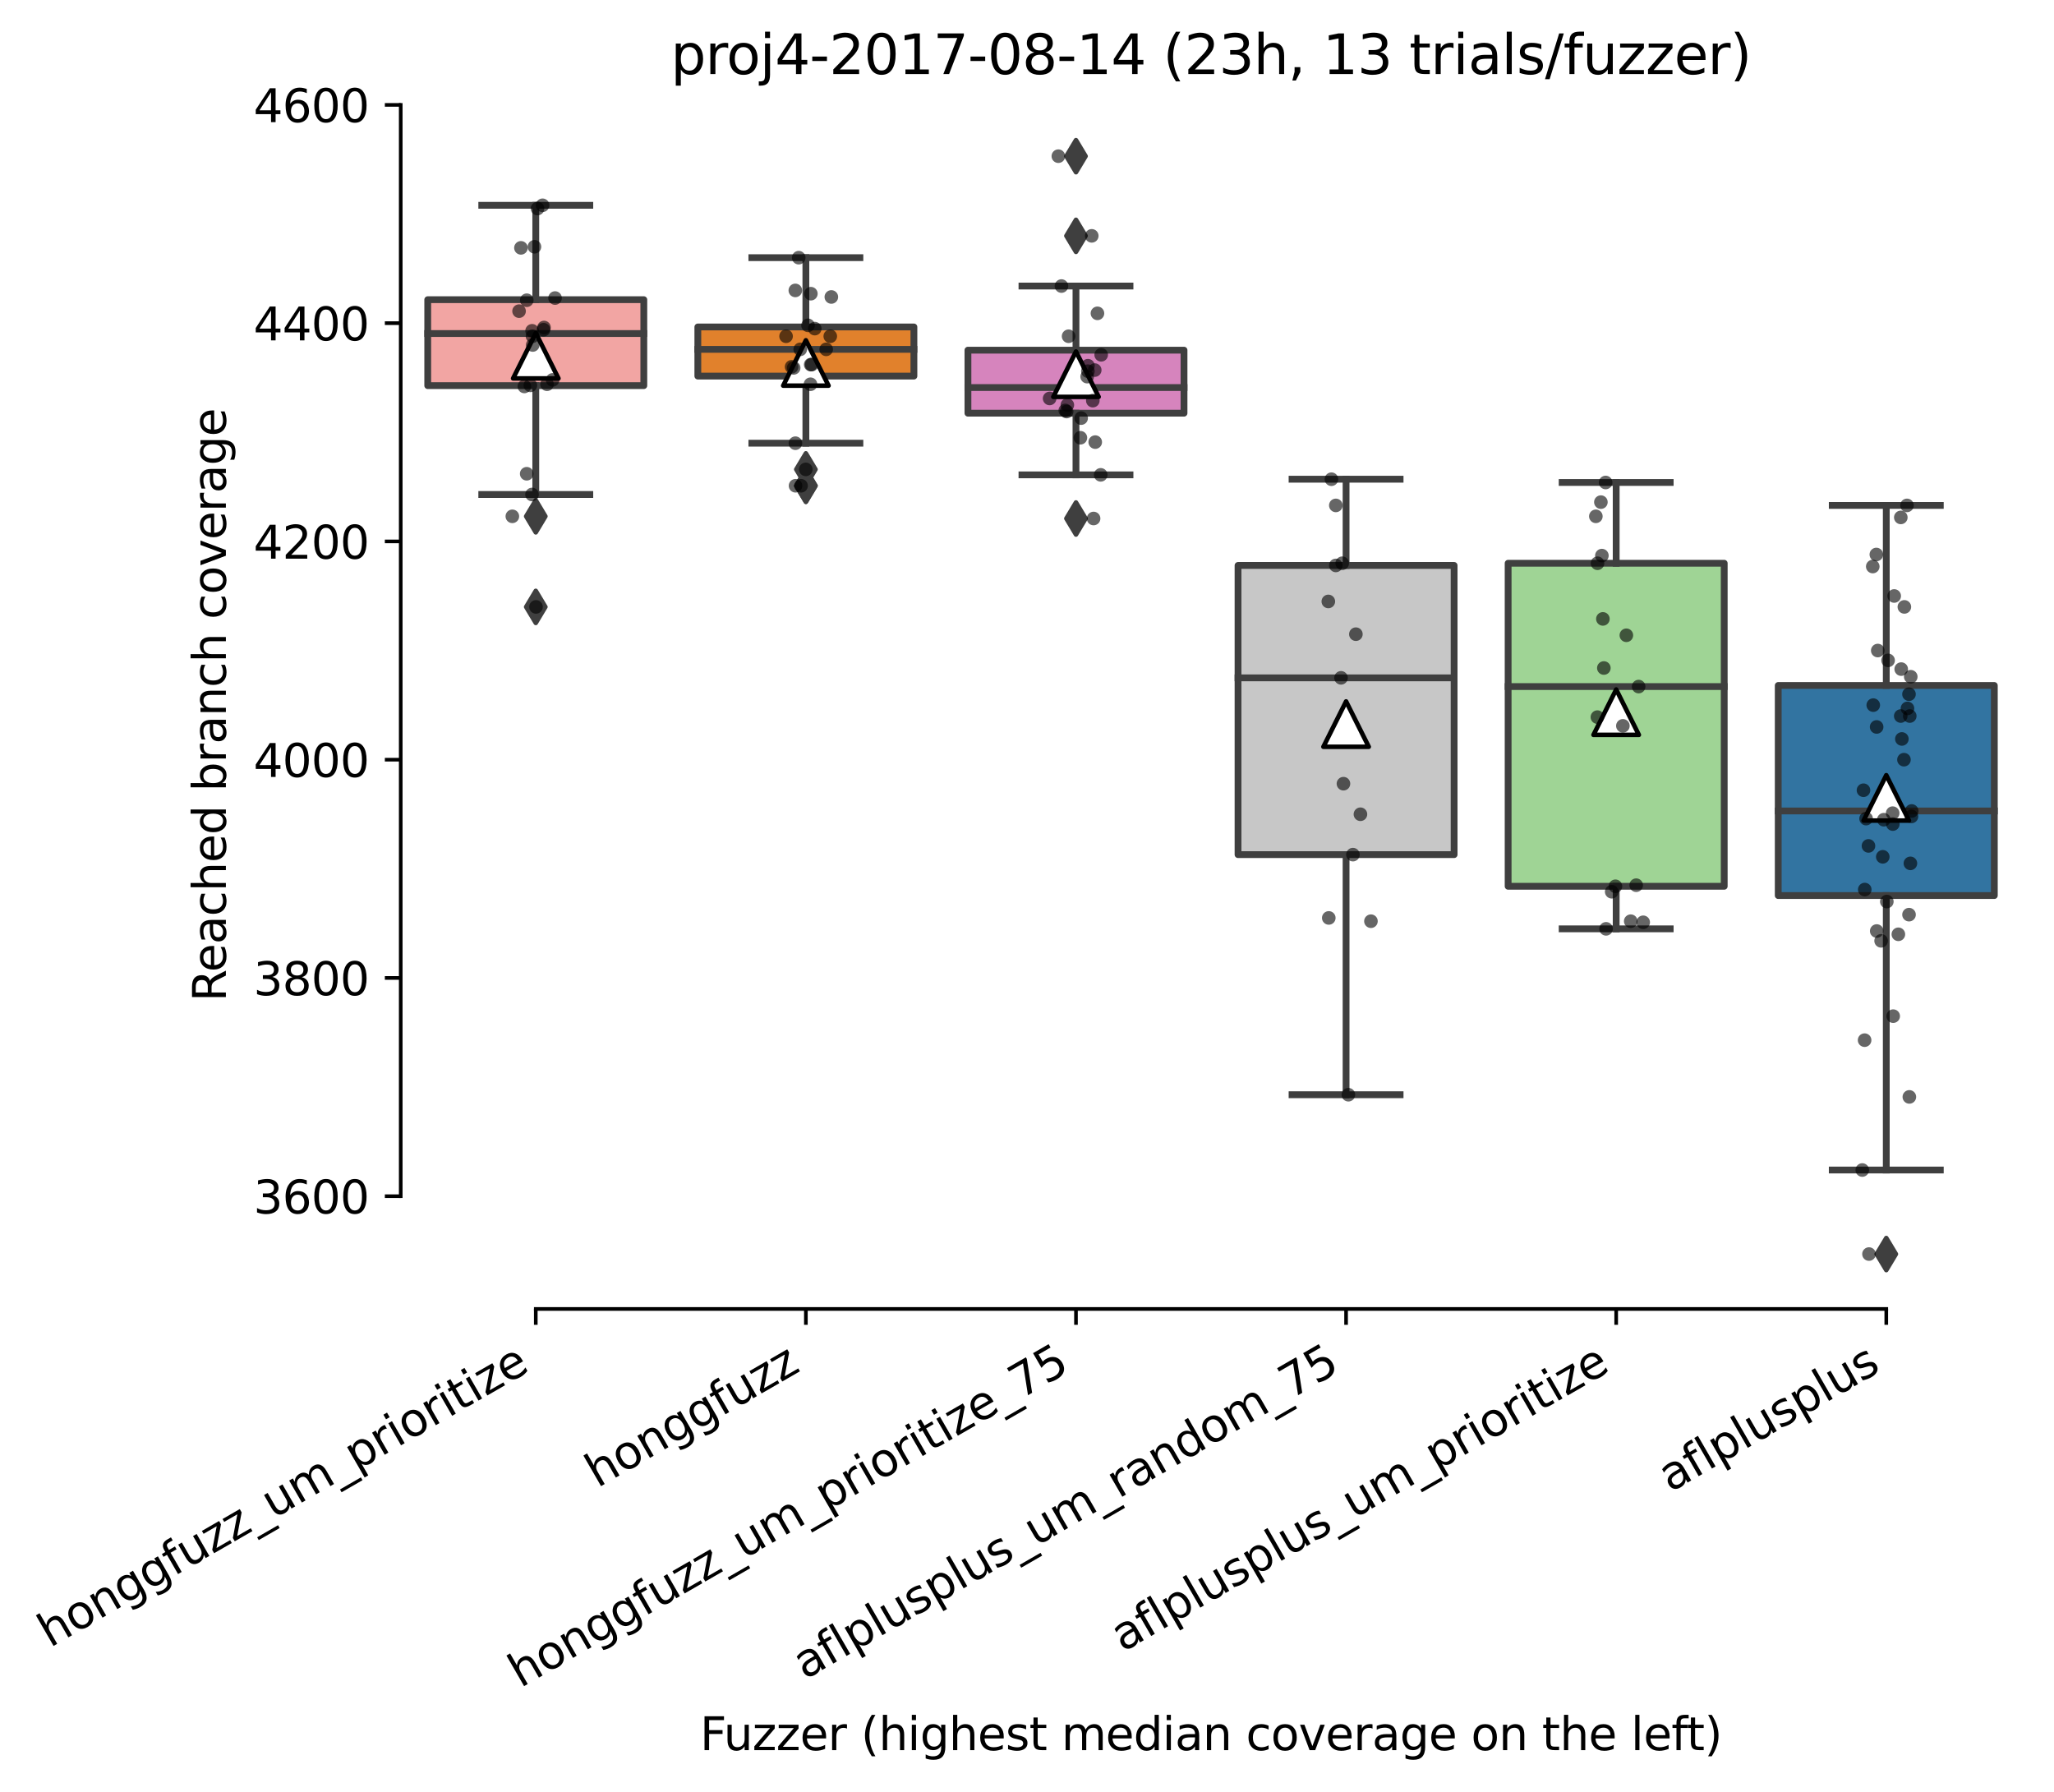 <?xml version="1.0" encoding="utf-8" standalone="no"?>
<!DOCTYPE svg PUBLIC "-//W3C//DTD SVG 1.1//EN"
  "http://www.w3.org/Graphics/SVG/1.1/DTD/svg11.dtd">
<svg xmlns:xlink="http://www.w3.org/1999/xlink" width="452.626pt" height="394.927pt" viewBox="0 0 452.626 394.927" xmlns="http://www.w3.org/2000/svg" version="1.1">
 <defs>
  <style type="text/css">*{stroke-linejoin: round; stroke-linecap: butt}</style>
 </defs>
 <g id="figure_1">
  <g id="patch_1">
   <path d="M 0 394.927 
L 452.626 394.927 
L 452.626 0 
L 0 0 
z
" style="fill: #ffffff"/>
  </g>
  <g id="axes_1">
   <g id="patch_2">
    <path d="M 88.306 288.43 
L 445.426 288.43 
L 445.426 22.318 
L 88.306 22.318 
z
" style="fill: #ffffff"/>
   </g>
   <g id="patch_3">
    <path d="M 94.258 84.974 
L 141.874 84.974 
L 141.874 66.037 
L 94.258 66.037 
L 94.258 84.974 
z
" clip-path="url(#pa1d2b7ca78)" style="fill: #f2a5a3; stroke: #3f3f3f; stroke-width: 1.5; stroke-linejoin: miter"/>
   </g>
   <g id="patch_4">
    <path d="M 153.778 82.87 
L 201.394 82.87 
L 201.394 72.049 
L 153.778 72.049 
L 153.778 82.87 
z
" clip-path="url(#pa1d2b7ca78)" style="fill: #e1812c; stroke: #3f3f3f; stroke-width: 1.5; stroke-linejoin: miter"/>
   </g>
   <g id="patch_5">
    <path d="M 213.298 91.046 
L 260.914 91.046 
L 260.914 77.159 
L 213.298 77.159 
L 213.298 91.046 
z
" clip-path="url(#pa1d2b7ca78)" style="fill: #d684bd; stroke: #3f3f3f; stroke-width: 1.5; stroke-linejoin: miter"/>
   </g>
   <g id="patch_6">
    <path d="M 272.818 188.319 
L 320.434 188.319 
L 320.434 124.593 
L 272.818 124.593 
L 272.818 188.319 
z
" clip-path="url(#pa1d2b7ca78)" style="fill: #c7c7c7; stroke: #3f3f3f; stroke-width: 1.5; stroke-linejoin: miter"/>
   </g>
   <g id="patch_7">
    <path d="M 332.338 195.293 
L 379.954 195.293 
L 379.954 124.112 
L 332.338 124.112 
L 332.338 195.293 
z
" clip-path="url(#pa1d2b7ca78)" style="fill: #9fd495; stroke: #3f3f3f; stroke-width: 1.5; stroke-linejoin: miter"/>
   </g>
   <g id="patch_8">
    <path d="M 391.858 197.337 
L 439.474 197.337 
L 439.474 151.046 
L 391.858 151.046 
L 391.858 197.337 
z
" clip-path="url(#pa1d2b7ca78)" style="fill: #3274a1; stroke: #3f3f3f; stroke-width: 1.5; stroke-linejoin: miter"/>
   </g>
   <g id="matplotlib.axis_1">
    <g id="xtick_1">
     <g id="line2d_1">
      <defs>
       <path id="m2988e38aa6" d="M 0 0 
L 0 3.5 
" style="stroke: #000000; stroke-width: 0.8"/>
      </defs>
      <g>
       <use xlink:href="#m2988e38aa6" x="118.066" y="288.43" style="stroke: #000000; stroke-width: 0.8"/>
      </g>
     </g>
     <g id="text_1">
      <!-- honggfuzz_um_prioritize -->
      <g transform="translate(10.999 363.145)rotate(-30)scale(0.1 -0.1)">
       <defs>
        <path id="DejaVuSans-68" d="M 3513 2113 
L 3513 0 
L 2938 0 
L 2938 2094 
Q 2938 2591 2744 2837 
Q 2550 3084 2163 3084 
Q 1697 3084 1428 2787 
Q 1159 2491 1159 1978 
L 1159 0 
L 581 0 
L 581 4863 
L 1159 4863 
L 1159 2956 
Q 1366 3272 1645 3428 
Q 1925 3584 2291 3584 
Q 2894 3584 3203 3211 
Q 3513 2838 3513 2113 
z
" transform="scale(0.016)"/>
        <path id="DejaVuSans-6f" d="M 1959 3097 
Q 1497 3097 1228 2736 
Q 959 2375 959 1747 
Q 959 1119 1226 758 
Q 1494 397 1959 397 
Q 2419 397 2687 759 
Q 2956 1122 2956 1747 
Q 2956 2369 2687 2733 
Q 2419 3097 1959 3097 
z
M 1959 3584 
Q 2709 3584 3137 3096 
Q 3566 2609 3566 1747 
Q 3566 888 3137 398 
Q 2709 -91 1959 -91 
Q 1206 -91 779 398 
Q 353 888 353 1747 
Q 353 2609 779 3096 
Q 1206 3584 1959 3584 
z
" transform="scale(0.016)"/>
        <path id="DejaVuSans-6e" d="M 3513 2113 
L 3513 0 
L 2938 0 
L 2938 2094 
Q 2938 2591 2744 2837 
Q 2550 3084 2163 3084 
Q 1697 3084 1428 2787 
Q 1159 2491 1159 1978 
L 1159 0 
L 581 0 
L 581 3500 
L 1159 3500 
L 1159 2956 
Q 1366 3272 1645 3428 
Q 1925 3584 2291 3584 
Q 2894 3584 3203 3211 
Q 3513 2838 3513 2113 
z
" transform="scale(0.016)"/>
        <path id="DejaVuSans-67" d="M 2906 1791 
Q 2906 2416 2648 2759 
Q 2391 3103 1925 3103 
Q 1463 3103 1205 2759 
Q 947 2416 947 1791 
Q 947 1169 1205 825 
Q 1463 481 1925 481 
Q 2391 481 2648 825 
Q 2906 1169 2906 1791 
z
M 3481 434 
Q 3481 -459 3084 -895 
Q 2688 -1331 1869 -1331 
Q 1566 -1331 1297 -1286 
Q 1028 -1241 775 -1147 
L 775 -588 
Q 1028 -725 1275 -790 
Q 1522 -856 1778 -856 
Q 2344 -856 2625 -561 
Q 2906 -266 2906 331 
L 2906 616 
Q 2728 306 2450 153 
Q 2172 0 1784 0 
Q 1141 0 747 490 
Q 353 981 353 1791 
Q 353 2603 747 3093 
Q 1141 3584 1784 3584 
Q 2172 3584 2450 3431 
Q 2728 3278 2906 2969 
L 2906 3500 
L 3481 3500 
L 3481 434 
z
" transform="scale(0.016)"/>
        <path id="DejaVuSans-66" d="M 2375 4863 
L 2375 4384 
L 1825 4384 
Q 1516 4384 1395 4259 
Q 1275 4134 1275 3809 
L 1275 3500 
L 2222 3500 
L 2222 3053 
L 1275 3053 
L 1275 0 
L 697 0 
L 697 3053 
L 147 3053 
L 147 3500 
L 697 3500 
L 697 3744 
Q 697 4328 969 4595 
Q 1241 4863 1831 4863 
L 2375 4863 
z
" transform="scale(0.016)"/>
        <path id="DejaVuSans-75" d="M 544 1381 
L 544 3500 
L 1119 3500 
L 1119 1403 
Q 1119 906 1312 657 
Q 1506 409 1894 409 
Q 2359 409 2629 706 
Q 2900 1003 2900 1516 
L 2900 3500 
L 3475 3500 
L 3475 0 
L 2900 0 
L 2900 538 
Q 2691 219 2414 64 
Q 2138 -91 1772 -91 
Q 1169 -91 856 284 
Q 544 659 544 1381 
z
M 1991 3584 
L 1991 3584 
z
" transform="scale(0.016)"/>
        <path id="DejaVuSans-7a" d="M 353 3500 
L 3084 3500 
L 3084 2975 
L 922 459 
L 3084 459 
L 3084 0 
L 275 0 
L 275 525 
L 2438 3041 
L 353 3041 
L 353 3500 
z
" transform="scale(0.016)"/>
        <path id="DejaVuSans-5f" d="M 3263 -1063 
L 3263 -1509 
L -63 -1509 
L -63 -1063 
L 3263 -1063 
z
" transform="scale(0.016)"/>
        <path id="DejaVuSans-6d" d="M 3328 2828 
Q 3544 3216 3844 3400 
Q 4144 3584 4550 3584 
Q 5097 3584 5394 3201 
Q 5691 2819 5691 2113 
L 5691 0 
L 5113 0 
L 5113 2094 
Q 5113 2597 4934 2840 
Q 4756 3084 4391 3084 
Q 3944 3084 3684 2787 
Q 3425 2491 3425 1978 
L 3425 0 
L 2847 0 
L 2847 2094 
Q 2847 2600 2669 2842 
Q 2491 3084 2119 3084 
Q 1678 3084 1418 2786 
Q 1159 2488 1159 1978 
L 1159 0 
L 581 0 
L 581 3500 
L 1159 3500 
L 1159 2956 
Q 1356 3278 1631 3431 
Q 1906 3584 2284 3584 
Q 2666 3584 2933 3390 
Q 3200 3197 3328 2828 
z
" transform="scale(0.016)"/>
        <path id="DejaVuSans-70" d="M 1159 525 
L 1159 -1331 
L 581 -1331 
L 581 3500 
L 1159 3500 
L 1159 2969 
Q 1341 3281 1617 3432 
Q 1894 3584 2278 3584 
Q 2916 3584 3314 3078 
Q 3713 2572 3713 1747 
Q 3713 922 3314 415 
Q 2916 -91 2278 -91 
Q 1894 -91 1617 61 
Q 1341 213 1159 525 
z
M 3116 1747 
Q 3116 2381 2855 2742 
Q 2594 3103 2138 3103 
Q 1681 3103 1420 2742 
Q 1159 2381 1159 1747 
Q 1159 1113 1420 752 
Q 1681 391 2138 391 
Q 2594 391 2855 752 
Q 3116 1113 3116 1747 
z
" transform="scale(0.016)"/>
        <path id="DejaVuSans-72" d="M 2631 2963 
Q 2534 3019 2420 3045 
Q 2306 3072 2169 3072 
Q 1681 3072 1420 2755 
Q 1159 2438 1159 1844 
L 1159 0 
L 581 0 
L 581 3500 
L 1159 3500 
L 1159 2956 
Q 1341 3275 1631 3429 
Q 1922 3584 2338 3584 
Q 2397 3584 2469 3576 
Q 2541 3569 2628 3553 
L 2631 2963 
z
" transform="scale(0.016)"/>
        <path id="DejaVuSans-69" d="M 603 3500 
L 1178 3500 
L 1178 0 
L 603 0 
L 603 3500 
z
M 603 4863 
L 1178 4863 
L 1178 4134 
L 603 4134 
L 603 4863 
z
" transform="scale(0.016)"/>
        <path id="DejaVuSans-74" d="M 1172 4494 
L 1172 3500 
L 2356 3500 
L 2356 3053 
L 1172 3053 
L 1172 1153 
Q 1172 725 1289 603 
Q 1406 481 1766 481 
L 2356 481 
L 2356 0 
L 1766 0 
Q 1100 0 847 248 
Q 594 497 594 1153 
L 594 3053 
L 172 3053 
L 172 3500 
L 594 3500 
L 594 4494 
L 1172 4494 
z
" transform="scale(0.016)"/>
        <path id="DejaVuSans-65" d="M 3597 1894 
L 3597 1613 
L 953 1613 
Q 991 1019 1311 708 
Q 1631 397 2203 397 
Q 2534 397 2845 478 
Q 3156 559 3463 722 
L 3463 178 
Q 3153 47 2828 -22 
Q 2503 -91 2169 -91 
Q 1331 -91 842 396 
Q 353 884 353 1716 
Q 353 2575 817 3079 
Q 1281 3584 2069 3584 
Q 2775 3584 3186 3129 
Q 3597 2675 3597 1894 
z
M 3022 2063 
Q 3016 2534 2758 2815 
Q 2500 3097 2075 3097 
Q 1594 3097 1305 2825 
Q 1016 2553 972 2059 
L 3022 2063 
z
" transform="scale(0.016)"/>
       </defs>
       <use xlink:href="#DejaVuSans-68"/>
       <use xlink:href="#DejaVuSans-6f" x="63.379"/>
       <use xlink:href="#DejaVuSans-6e" x="124.561"/>
       <use xlink:href="#DejaVuSans-67" x="187.939"/>
       <use xlink:href="#DejaVuSans-67" x="251.416"/>
       <use xlink:href="#DejaVuSans-66" x="314.893"/>
       <use xlink:href="#DejaVuSans-75" x="350.098"/>
       <use xlink:href="#DejaVuSans-7a" x="413.477"/>
       <use xlink:href="#DejaVuSans-7a" x="465.967"/>
       <use xlink:href="#DejaVuSans-5f" x="518.457"/>
       <use xlink:href="#DejaVuSans-75" x="568.457"/>
       <use xlink:href="#DejaVuSans-6d" x="631.836"/>
       <use xlink:href="#DejaVuSans-5f" x="729.248"/>
       <use xlink:href="#DejaVuSans-70" x="779.248"/>
       <use xlink:href="#DejaVuSans-72" x="842.725"/>
       <use xlink:href="#DejaVuSans-69" x="883.838"/>
       <use xlink:href="#DejaVuSans-6f" x="911.621"/>
       <use xlink:href="#DejaVuSans-72" x="972.803"/>
       <use xlink:href="#DejaVuSans-69" x="1013.916"/>
       <use xlink:href="#DejaVuSans-74" x="1041.699"/>
       <use xlink:href="#DejaVuSans-69" x="1080.908"/>
       <use xlink:href="#DejaVuSans-7a" x="1108.691"/>
       <use xlink:href="#DejaVuSans-65" x="1161.182"/>
      </g>
     </g>
    </g>
    <g id="xtick_2">
     <g id="line2d_2">
      <g>
       <use xlink:href="#m2988e38aa6" x="177.586" y="288.43" style="stroke: #000000; stroke-width: 0.8"/>
      </g>
     </g>
     <g id="text_2">
      <!-- honggfuzz -->
      <g transform="translate(131.647 327.933)rotate(-30)scale(0.1 -0.1)">
       <use xlink:href="#DejaVuSans-68"/>
       <use xlink:href="#DejaVuSans-6f" x="63.379"/>
       <use xlink:href="#DejaVuSans-6e" x="124.561"/>
       <use xlink:href="#DejaVuSans-67" x="187.939"/>
       <use xlink:href="#DejaVuSans-67" x="251.416"/>
       <use xlink:href="#DejaVuSans-66" x="314.893"/>
       <use xlink:href="#DejaVuSans-75" x="350.098"/>
       <use xlink:href="#DejaVuSans-7a" x="413.477"/>
       <use xlink:href="#DejaVuSans-7a" x="465.967"/>
      </g>
     </g>
    </g>
    <g id="xtick_3">
     <g id="line2d_3">
      <g>
       <use xlink:href="#m2988e38aa6" x="237.106" y="288.43" style="stroke: #000000; stroke-width: 0.8"/>
      </g>
     </g>
     <g id="text_3">
      <!-- honggfuzz_um_prioritize_75 -->
      <g transform="translate(114.689 372.007)rotate(-30)scale(0.1 -0.1)">
       <defs>
        <path id="DejaVuSans-37" d="M 525 4666 
L 3525 4666 
L 3525 4397 
L 1831 0 
L 1172 0 
L 2766 4134 
L 525 4134 
L 525 4666 
z
" transform="scale(0.016)"/>
        <path id="DejaVuSans-35" d="M 691 4666 
L 3169 4666 
L 3169 4134 
L 1269 4134 
L 1269 2991 
Q 1406 3038 1543 3061 
Q 1681 3084 1819 3084 
Q 2600 3084 3056 2656 
Q 3513 2228 3513 1497 
Q 3513 744 3044 326 
Q 2575 -91 1722 -91 
Q 1428 -91 1123 -41 
Q 819 9 494 109 
L 494 744 
Q 775 591 1075 516 
Q 1375 441 1709 441 
Q 2250 441 2565 725 
Q 2881 1009 2881 1497 
Q 2881 1984 2565 2268 
Q 2250 2553 1709 2553 
Q 1456 2553 1204 2497 
Q 953 2441 691 2322 
L 691 4666 
z
" transform="scale(0.016)"/>
       </defs>
       <use xlink:href="#DejaVuSans-68"/>
       <use xlink:href="#DejaVuSans-6f" x="63.379"/>
       <use xlink:href="#DejaVuSans-6e" x="124.561"/>
       <use xlink:href="#DejaVuSans-67" x="187.939"/>
       <use xlink:href="#DejaVuSans-67" x="251.416"/>
       <use xlink:href="#DejaVuSans-66" x="314.893"/>
       <use xlink:href="#DejaVuSans-75" x="350.098"/>
       <use xlink:href="#DejaVuSans-7a" x="413.477"/>
       <use xlink:href="#DejaVuSans-7a" x="465.967"/>
       <use xlink:href="#DejaVuSans-5f" x="518.457"/>
       <use xlink:href="#DejaVuSans-75" x="568.457"/>
       <use xlink:href="#DejaVuSans-6d" x="631.836"/>
       <use xlink:href="#DejaVuSans-5f" x="729.248"/>
       <use xlink:href="#DejaVuSans-70" x="779.248"/>
       <use xlink:href="#DejaVuSans-72" x="842.725"/>
       <use xlink:href="#DejaVuSans-69" x="883.838"/>
       <use xlink:href="#DejaVuSans-6f" x="911.621"/>
       <use xlink:href="#DejaVuSans-72" x="972.803"/>
       <use xlink:href="#DejaVuSans-69" x="1013.916"/>
       <use xlink:href="#DejaVuSans-74" x="1041.699"/>
       <use xlink:href="#DejaVuSans-69" x="1080.908"/>
       <use xlink:href="#DejaVuSans-7a" x="1108.691"/>
       <use xlink:href="#DejaVuSans-65" x="1161.182"/>
       <use xlink:href="#DejaVuSans-5f" x="1222.705"/>
       <use xlink:href="#DejaVuSans-37" x="1272.705"/>
       <use xlink:href="#DejaVuSans-35" x="1336.328"/>
      </g>
     </g>
    </g>
    <g id="xtick_4">
     <g id="line2d_4">
      <g>
       <use xlink:href="#m2988e38aa6" x="296.626" y="288.43" style="stroke: #000000; stroke-width: 0.8"/>
      </g>
     </g>
     <g id="text_4">
      <!-- aflplusplus_um_random_75 -->
      <g transform="translate(177.355 370.191)rotate(-30)scale(0.1 -0.1)">
       <defs>
        <path id="DejaVuSans-61" d="M 2194 1759 
Q 1497 1759 1228 1600 
Q 959 1441 959 1056 
Q 959 750 1161 570 
Q 1363 391 1709 391 
Q 2188 391 2477 730 
Q 2766 1069 2766 1631 
L 2766 1759 
L 2194 1759 
z
M 3341 1997 
L 3341 0 
L 2766 0 
L 2766 531 
Q 2569 213 2275 61 
Q 1981 -91 1556 -91 
Q 1019 -91 701 211 
Q 384 513 384 1019 
Q 384 1609 779 1909 
Q 1175 2209 1959 2209 
L 2766 2209 
L 2766 2266 
Q 2766 2663 2505 2880 
Q 2244 3097 1772 3097 
Q 1472 3097 1187 3025 
Q 903 2953 641 2809 
L 641 3341 
Q 956 3463 1253 3523 
Q 1550 3584 1831 3584 
Q 2591 3584 2966 3190 
Q 3341 2797 3341 1997 
z
" transform="scale(0.016)"/>
        <path id="DejaVuSans-6c" d="M 603 4863 
L 1178 4863 
L 1178 0 
L 603 0 
L 603 4863 
z
" transform="scale(0.016)"/>
        <path id="DejaVuSans-73" d="M 2834 3397 
L 2834 2853 
Q 2591 2978 2328 3040 
Q 2066 3103 1784 3103 
Q 1356 3103 1142 2972 
Q 928 2841 928 2578 
Q 928 2378 1081 2264 
Q 1234 2150 1697 2047 
L 1894 2003 
Q 2506 1872 2764 1633 
Q 3022 1394 3022 966 
Q 3022 478 2636 193 
Q 2250 -91 1575 -91 
Q 1294 -91 989 -36 
Q 684 19 347 128 
L 347 722 
Q 666 556 975 473 
Q 1284 391 1588 391 
Q 1994 391 2212 530 
Q 2431 669 2431 922 
Q 2431 1156 2273 1281 
Q 2116 1406 1581 1522 
L 1381 1569 
Q 847 1681 609 1914 
Q 372 2147 372 2553 
Q 372 3047 722 3315 
Q 1072 3584 1716 3584 
Q 2034 3584 2315 3537 
Q 2597 3491 2834 3397 
z
" transform="scale(0.016)"/>
        <path id="DejaVuSans-64" d="M 2906 2969 
L 2906 4863 
L 3481 4863 
L 3481 0 
L 2906 0 
L 2906 525 
Q 2725 213 2448 61 
Q 2172 -91 1784 -91 
Q 1150 -91 751 415 
Q 353 922 353 1747 
Q 353 2572 751 3078 
Q 1150 3584 1784 3584 
Q 2172 3584 2448 3432 
Q 2725 3281 2906 2969 
z
M 947 1747 
Q 947 1113 1208 752 
Q 1469 391 1925 391 
Q 2381 391 2643 752 
Q 2906 1113 2906 1747 
Q 2906 2381 2643 2742 
Q 2381 3103 1925 3103 
Q 1469 3103 1208 2742 
Q 947 2381 947 1747 
z
" transform="scale(0.016)"/>
       </defs>
       <use xlink:href="#DejaVuSans-61"/>
       <use xlink:href="#DejaVuSans-66" x="61.279"/>
       <use xlink:href="#DejaVuSans-6c" x="96.484"/>
       <use xlink:href="#DejaVuSans-70" x="124.268"/>
       <use xlink:href="#DejaVuSans-6c" x="187.744"/>
       <use xlink:href="#DejaVuSans-75" x="215.527"/>
       <use xlink:href="#DejaVuSans-73" x="278.906"/>
       <use xlink:href="#DejaVuSans-70" x="331.006"/>
       <use xlink:href="#DejaVuSans-6c" x="394.482"/>
       <use xlink:href="#DejaVuSans-75" x="422.266"/>
       <use xlink:href="#DejaVuSans-73" x="485.645"/>
       <use xlink:href="#DejaVuSans-5f" x="537.744"/>
       <use xlink:href="#DejaVuSans-75" x="587.744"/>
       <use xlink:href="#DejaVuSans-6d" x="651.123"/>
       <use xlink:href="#DejaVuSans-5f" x="748.535"/>
       <use xlink:href="#DejaVuSans-72" x="798.535"/>
       <use xlink:href="#DejaVuSans-61" x="839.648"/>
       <use xlink:href="#DejaVuSans-6e" x="900.928"/>
       <use xlink:href="#DejaVuSans-64" x="964.307"/>
       <use xlink:href="#DejaVuSans-6f" x="1027.783"/>
       <use xlink:href="#DejaVuSans-6d" x="1088.965"/>
       <use xlink:href="#DejaVuSans-5f" x="1186.377"/>
       <use xlink:href="#DejaVuSans-37" x="1236.377"/>
       <use xlink:href="#DejaVuSans-35" x="1300"/>
      </g>
     </g>
    </g>
    <g id="xtick_5">
     <g id="line2d_5">
      <g>
       <use xlink:href="#m2988e38aa6" x="356.146" y="288.43" style="stroke: #000000; stroke-width: 0.8"/>
      </g>
     </g>
     <g id="text_5">
      <!-- aflplusplus_um_prioritize -->
      <g transform="translate(247.409 364.109)rotate(-30)scale(0.1 -0.1)">
       <use xlink:href="#DejaVuSans-61"/>
       <use xlink:href="#DejaVuSans-66" x="61.279"/>
       <use xlink:href="#DejaVuSans-6c" x="96.484"/>
       <use xlink:href="#DejaVuSans-70" x="124.268"/>
       <use xlink:href="#DejaVuSans-6c" x="187.744"/>
       <use xlink:href="#DejaVuSans-75" x="215.527"/>
       <use xlink:href="#DejaVuSans-73" x="278.906"/>
       <use xlink:href="#DejaVuSans-70" x="331.006"/>
       <use xlink:href="#DejaVuSans-6c" x="394.482"/>
       <use xlink:href="#DejaVuSans-75" x="422.266"/>
       <use xlink:href="#DejaVuSans-73" x="485.645"/>
       <use xlink:href="#DejaVuSans-5f" x="537.744"/>
       <use xlink:href="#DejaVuSans-75" x="587.744"/>
       <use xlink:href="#DejaVuSans-6d" x="651.123"/>
       <use xlink:href="#DejaVuSans-5f" x="748.535"/>
       <use xlink:href="#DejaVuSans-70" x="798.535"/>
       <use xlink:href="#DejaVuSans-72" x="862.012"/>
       <use xlink:href="#DejaVuSans-69" x="903.125"/>
       <use xlink:href="#DejaVuSans-6f" x="930.908"/>
       <use xlink:href="#DejaVuSans-72" x="992.09"/>
       <use xlink:href="#DejaVuSans-69" x="1033.203"/>
       <use xlink:href="#DejaVuSans-74" x="1060.986"/>
       <use xlink:href="#DejaVuSans-69" x="1100.195"/>
       <use xlink:href="#DejaVuSans-7a" x="1127.979"/>
       <use xlink:href="#DejaVuSans-65" x="1180.469"/>
      </g>
     </g>
    </g>
    <g id="xtick_6">
     <g id="line2d_6">
      <g>
       <use xlink:href="#m2988e38aa6" x="415.666" y="288.43" style="stroke: #000000; stroke-width: 0.8"/>
      </g>
     </g>
     <g id="text_6">
      <!-- aflplusplus -->
      <g transform="translate(368.057 328.897)rotate(-30)scale(0.1 -0.1)">
       <use xlink:href="#DejaVuSans-61"/>
       <use xlink:href="#DejaVuSans-66" x="61.279"/>
       <use xlink:href="#DejaVuSans-6c" x="96.484"/>
       <use xlink:href="#DejaVuSans-70" x="124.268"/>
       <use xlink:href="#DejaVuSans-6c" x="187.744"/>
       <use xlink:href="#DejaVuSans-75" x="215.527"/>
       <use xlink:href="#DejaVuSans-73" x="278.906"/>
       <use xlink:href="#DejaVuSans-70" x="331.006"/>
       <use xlink:href="#DejaVuSans-6c" x="394.482"/>
       <use xlink:href="#DejaVuSans-75" x="422.266"/>
       <use xlink:href="#DejaVuSans-73" x="485.645"/>
      </g>
     </g>
    </g>
    <g id="text_7">
     <!-- Fuzzer (highest median coverage on the left) -->
     <g transform="translate(154.248 385.648)scale(0.1 -0.1)">
      <defs>
       <path id="DejaVuSans-46" d="M 628 4666 
L 3309 4666 
L 3309 4134 
L 1259 4134 
L 1259 2759 
L 3109 2759 
L 3109 2228 
L 1259 2228 
L 1259 0 
L 628 0 
L 628 4666 
z
" transform="scale(0.016)"/>
       <path id="DejaVuSans-20" transform="scale(0.016)"/>
       <path id="DejaVuSans-28" d="M 1984 4856 
Q 1566 4138 1362 3434 
Q 1159 2731 1159 2009 
Q 1159 1288 1364 580 
Q 1569 -128 1984 -844 
L 1484 -844 
Q 1016 -109 783 600 
Q 550 1309 550 2009 
Q 550 2706 781 3412 
Q 1013 4119 1484 4856 
L 1984 4856 
z
" transform="scale(0.016)"/>
       <path id="DejaVuSans-63" d="M 3122 3366 
L 3122 2828 
Q 2878 2963 2633 3030 
Q 2388 3097 2138 3097 
Q 1578 3097 1268 2742 
Q 959 2388 959 1747 
Q 959 1106 1268 751 
Q 1578 397 2138 397 
Q 2388 397 2633 464 
Q 2878 531 3122 666 
L 3122 134 
Q 2881 22 2623 -34 
Q 2366 -91 2075 -91 
Q 1284 -91 818 406 
Q 353 903 353 1747 
Q 353 2603 823 3093 
Q 1294 3584 2113 3584 
Q 2378 3584 2631 3529 
Q 2884 3475 3122 3366 
z
" transform="scale(0.016)"/>
       <path id="DejaVuSans-76" d="M 191 3500 
L 800 3500 
L 1894 563 
L 2988 3500 
L 3597 3500 
L 2284 0 
L 1503 0 
L 191 3500 
z
" transform="scale(0.016)"/>
       <path id="DejaVuSans-29" d="M 513 4856 
L 1013 4856 
Q 1481 4119 1714 3412 
Q 1947 2706 1947 2009 
Q 1947 1309 1714 600 
Q 1481 -109 1013 -844 
L 513 -844 
Q 928 -128 1133 580 
Q 1338 1288 1338 2009 
Q 1338 2731 1133 3434 
Q 928 4138 513 4856 
z
" transform="scale(0.016)"/>
      </defs>
      <use xlink:href="#DejaVuSans-46"/>
      <use xlink:href="#DejaVuSans-75" x="52.02"/>
      <use xlink:href="#DejaVuSans-7a" x="115.398"/>
      <use xlink:href="#DejaVuSans-7a" x="167.889"/>
      <use xlink:href="#DejaVuSans-65" x="220.379"/>
      <use xlink:href="#DejaVuSans-72" x="281.902"/>
      <use xlink:href="#DejaVuSans-20" x="323.016"/>
      <use xlink:href="#DejaVuSans-28" x="354.803"/>
      <use xlink:href="#DejaVuSans-68" x="393.816"/>
      <use xlink:href="#DejaVuSans-69" x="457.195"/>
      <use xlink:href="#DejaVuSans-67" x="484.979"/>
      <use xlink:href="#DejaVuSans-68" x="548.455"/>
      <use xlink:href="#DejaVuSans-65" x="611.834"/>
      <use xlink:href="#DejaVuSans-73" x="673.357"/>
      <use xlink:href="#DejaVuSans-74" x="725.457"/>
      <use xlink:href="#DejaVuSans-20" x="764.666"/>
      <use xlink:href="#DejaVuSans-6d" x="796.453"/>
      <use xlink:href="#DejaVuSans-65" x="893.865"/>
      <use xlink:href="#DejaVuSans-64" x="955.389"/>
      <use xlink:href="#DejaVuSans-69" x="1018.865"/>
      <use xlink:href="#DejaVuSans-61" x="1046.648"/>
      <use xlink:href="#DejaVuSans-6e" x="1107.928"/>
      <use xlink:href="#DejaVuSans-20" x="1171.307"/>
      <use xlink:href="#DejaVuSans-63" x="1203.094"/>
      <use xlink:href="#DejaVuSans-6f" x="1258.074"/>
      <use xlink:href="#DejaVuSans-76" x="1319.256"/>
      <use xlink:href="#DejaVuSans-65" x="1378.436"/>
      <use xlink:href="#DejaVuSans-72" x="1439.959"/>
      <use xlink:href="#DejaVuSans-61" x="1481.072"/>
      <use xlink:href="#DejaVuSans-67" x="1542.352"/>
      <use xlink:href="#DejaVuSans-65" x="1605.828"/>
      <use xlink:href="#DejaVuSans-20" x="1667.352"/>
      <use xlink:href="#DejaVuSans-6f" x="1699.139"/>
      <use xlink:href="#DejaVuSans-6e" x="1760.32"/>
      <use xlink:href="#DejaVuSans-20" x="1823.699"/>
      <use xlink:href="#DejaVuSans-74" x="1855.486"/>
      <use xlink:href="#DejaVuSans-68" x="1894.695"/>
      <use xlink:href="#DejaVuSans-65" x="1958.074"/>
      <use xlink:href="#DejaVuSans-20" x="2019.598"/>
      <use xlink:href="#DejaVuSans-6c" x="2051.385"/>
      <use xlink:href="#DejaVuSans-65" x="2079.168"/>
      <use xlink:href="#DejaVuSans-66" x="2140.691"/>
      <use xlink:href="#DejaVuSans-74" x="2174.146"/>
      <use xlink:href="#DejaVuSans-29" x="2213.355"/>
     </g>
    </g>
   </g>
   <g id="matplotlib.axis_2">
    <g id="ytick_1">
     <g id="line2d_7">
      <defs>
       <path id="mc1b0795099" d="M 0 0 
L -3.5 0 
" style="stroke: #000000; stroke-width: 0.8"/>
      </defs>
      <g>
       <use xlink:href="#mc1b0795099" x="88.306" y="263.589" style="stroke: #000000; stroke-width: 0.8"/>
      </g>
     </g>
     <g id="text_8">
      <!-- 3600 -->
      <g transform="translate(55.856 267.388)scale(0.1 -0.1)">
       <defs>
        <path id="DejaVuSans-33" d="M 2597 2516 
Q 3050 2419 3304 2112 
Q 3559 1806 3559 1356 
Q 3559 666 3084 287 
Q 2609 -91 1734 -91 
Q 1441 -91 1130 -33 
Q 819 25 488 141 
L 488 750 
Q 750 597 1062 519 
Q 1375 441 1716 441 
Q 2309 441 2620 675 
Q 2931 909 2931 1356 
Q 2931 1769 2642 2001 
Q 2353 2234 1838 2234 
L 1294 2234 
L 1294 2753 
L 1863 2753 
Q 2328 2753 2575 2939 
Q 2822 3125 2822 3475 
Q 2822 3834 2567 4026 
Q 2313 4219 1838 4219 
Q 1578 4219 1281 4162 
Q 984 4106 628 3988 
L 628 4550 
Q 988 4650 1302 4700 
Q 1616 4750 1894 4750 
Q 2613 4750 3031 4423 
Q 3450 4097 3450 3541 
Q 3450 3153 3228 2886 
Q 3006 2619 2597 2516 
z
" transform="scale(0.016)"/>
        <path id="DejaVuSans-36" d="M 2113 2584 
Q 1688 2584 1439 2293 
Q 1191 2003 1191 1497 
Q 1191 994 1439 701 
Q 1688 409 2113 409 
Q 2538 409 2786 701 
Q 3034 994 3034 1497 
Q 3034 2003 2786 2293 
Q 2538 2584 2113 2584 
z
M 3366 4563 
L 3366 3988 
Q 3128 4100 2886 4159 
Q 2644 4219 2406 4219 
Q 1781 4219 1451 3797 
Q 1122 3375 1075 2522 
Q 1259 2794 1537 2939 
Q 1816 3084 2150 3084 
Q 2853 3084 3261 2657 
Q 3669 2231 3669 1497 
Q 3669 778 3244 343 
Q 2819 -91 2113 -91 
Q 1303 -91 875 529 
Q 447 1150 447 2328 
Q 447 3434 972 4092 
Q 1497 4750 2381 4750 
Q 2619 4750 2861 4703 
Q 3103 4656 3366 4563 
z
" transform="scale(0.016)"/>
        <path id="DejaVuSans-30" d="M 2034 4250 
Q 1547 4250 1301 3770 
Q 1056 3291 1056 2328 
Q 1056 1369 1301 889 
Q 1547 409 2034 409 
Q 2525 409 2770 889 
Q 3016 1369 3016 2328 
Q 3016 3291 2770 3770 
Q 2525 4250 2034 4250 
z
M 2034 4750 
Q 2819 4750 3233 4129 
Q 3647 3509 3647 2328 
Q 3647 1150 3233 529 
Q 2819 -91 2034 -91 
Q 1250 -91 836 529 
Q 422 1150 422 2328 
Q 422 3509 836 4129 
Q 1250 4750 2034 4750 
z
" transform="scale(0.016)"/>
       </defs>
       <use xlink:href="#DejaVuSans-33"/>
       <use xlink:href="#DejaVuSans-36" x="63.623"/>
       <use xlink:href="#DejaVuSans-30" x="127.246"/>
       <use xlink:href="#DejaVuSans-30" x="190.869"/>
      </g>
     </g>
    </g>
    <g id="ytick_2">
     <g id="line2d_8">
      <g>
       <use xlink:href="#mc1b0795099" x="88.306" y="215.493" style="stroke: #000000; stroke-width: 0.8"/>
      </g>
     </g>
     <g id="text_9">
      <!-- 3800 -->
      <g transform="translate(55.856 219.293)scale(0.1 -0.1)">
       <defs>
        <path id="DejaVuSans-38" d="M 2034 2216 
Q 1584 2216 1326 1975 
Q 1069 1734 1069 1313 
Q 1069 891 1326 650 
Q 1584 409 2034 409 
Q 2484 409 2743 651 
Q 3003 894 3003 1313 
Q 3003 1734 2745 1975 
Q 2488 2216 2034 2216 
z
M 1403 2484 
Q 997 2584 770 2862 
Q 544 3141 544 3541 
Q 544 4100 942 4425 
Q 1341 4750 2034 4750 
Q 2731 4750 3128 4425 
Q 3525 4100 3525 3541 
Q 3525 3141 3298 2862 
Q 3072 2584 2669 2484 
Q 3125 2378 3379 2068 
Q 3634 1759 3634 1313 
Q 3634 634 3220 271 
Q 2806 -91 2034 -91 
Q 1263 -91 848 271 
Q 434 634 434 1313 
Q 434 1759 690 2068 
Q 947 2378 1403 2484 
z
M 1172 3481 
Q 1172 3119 1398 2916 
Q 1625 2713 2034 2713 
Q 2441 2713 2670 2916 
Q 2900 3119 2900 3481 
Q 2900 3844 2670 4047 
Q 2441 4250 2034 4250 
Q 1625 4250 1398 4047 
Q 1172 3844 1172 3481 
z
" transform="scale(0.016)"/>
       </defs>
       <use xlink:href="#DejaVuSans-33"/>
       <use xlink:href="#DejaVuSans-38" x="63.623"/>
       <use xlink:href="#DejaVuSans-30" x="127.246"/>
       <use xlink:href="#DejaVuSans-30" x="190.869"/>
      </g>
     </g>
    </g>
    <g id="ytick_3">
     <g id="line2d_9">
      <g>
       <use xlink:href="#mc1b0795099" x="88.306" y="167.398" style="stroke: #000000; stroke-width: 0.8"/>
      </g>
     </g>
     <g id="text_10">
      <!-- 4000 -->
      <g transform="translate(55.856 171.197)scale(0.1 -0.1)">
       <defs>
        <path id="DejaVuSans-34" d="M 2419 4116 
L 825 1625 
L 2419 1625 
L 2419 4116 
z
M 2253 4666 
L 3047 4666 
L 3047 1625 
L 3713 1625 
L 3713 1100 
L 3047 1100 
L 3047 0 
L 2419 0 
L 2419 1100 
L 313 1100 
L 313 1709 
L 2253 4666 
z
" transform="scale(0.016)"/>
       </defs>
       <use xlink:href="#DejaVuSans-34"/>
       <use xlink:href="#DejaVuSans-30" x="63.623"/>
       <use xlink:href="#DejaVuSans-30" x="127.246"/>
       <use xlink:href="#DejaVuSans-30" x="190.869"/>
      </g>
     </g>
    </g>
    <g id="ytick_4">
     <g id="line2d_10">
      <g>
       <use xlink:href="#mc1b0795099" x="88.306" y="119.303" style="stroke: #000000; stroke-width: 0.8"/>
      </g>
     </g>
     <g id="text_11">
      <!-- 4200 -->
      <g transform="translate(55.856 123.102)scale(0.1 -0.1)">
       <defs>
        <path id="DejaVuSans-32" d="M 1228 531 
L 3431 531 
L 3431 0 
L 469 0 
L 469 531 
Q 828 903 1448 1529 
Q 2069 2156 2228 2338 
Q 2531 2678 2651 2914 
Q 2772 3150 2772 3378 
Q 2772 3750 2511 3984 
Q 2250 4219 1831 4219 
Q 1534 4219 1204 4116 
Q 875 4013 500 3803 
L 500 4441 
Q 881 4594 1212 4672 
Q 1544 4750 1819 4750 
Q 2544 4750 2975 4387 
Q 3406 4025 3406 3419 
Q 3406 3131 3298 2873 
Q 3191 2616 2906 2266 
Q 2828 2175 2409 1742 
Q 1991 1309 1228 531 
z
" transform="scale(0.016)"/>
       </defs>
       <use xlink:href="#DejaVuSans-34"/>
       <use xlink:href="#DejaVuSans-32" x="63.623"/>
       <use xlink:href="#DejaVuSans-30" x="127.246"/>
       <use xlink:href="#DejaVuSans-30" x="190.869"/>
      </g>
     </g>
    </g>
    <g id="ytick_5">
     <g id="line2d_11">
      <g>
       <use xlink:href="#mc1b0795099" x="88.306" y="71.207" style="stroke: #000000; stroke-width: 0.8"/>
      </g>
     </g>
     <g id="text_12">
      <!-- 4400 -->
      <g transform="translate(55.856 75.006)scale(0.1 -0.1)">
       <use xlink:href="#DejaVuSans-34"/>
       <use xlink:href="#DejaVuSans-34" x="63.623"/>
       <use xlink:href="#DejaVuSans-30" x="127.246"/>
       <use xlink:href="#DejaVuSans-30" x="190.869"/>
      </g>
     </g>
    </g>
    <g id="ytick_6">
     <g id="line2d_12">
      <g>
       <use xlink:href="#mc1b0795099" x="88.306" y="23.112" style="stroke: #000000; stroke-width: 0.8"/>
      </g>
     </g>
     <g id="text_13">
      <!-- 4600 -->
      <g transform="translate(55.856 26.911)scale(0.1 -0.1)">
       <use xlink:href="#DejaVuSans-34"/>
       <use xlink:href="#DejaVuSans-36" x="63.623"/>
       <use xlink:href="#DejaVuSans-30" x="127.246"/>
       <use xlink:href="#DejaVuSans-30" x="190.869"/>
      </g>
     </g>
    </g>
    <g id="text_14">
     <!-- Reached branch coverage -->
     <g transform="translate(49.776 220.706)rotate(-90)scale(0.1 -0.1)">
      <defs>
       <path id="DejaVuSans-52" d="M 2841 2188 
Q 3044 2119 3236 1894 
Q 3428 1669 3622 1275 
L 4263 0 
L 3584 0 
L 2988 1197 
Q 2756 1666 2539 1819 
Q 2322 1972 1947 1972 
L 1259 1972 
L 1259 0 
L 628 0 
L 628 4666 
L 2053 4666 
Q 2853 4666 3247 4331 
Q 3641 3997 3641 3322 
Q 3641 2881 3436 2590 
Q 3231 2300 2841 2188 
z
M 1259 4147 
L 1259 2491 
L 2053 2491 
Q 2509 2491 2742 2702 
Q 2975 2913 2975 3322 
Q 2975 3731 2742 3939 
Q 2509 4147 2053 4147 
L 1259 4147 
z
" transform="scale(0.016)"/>
       <path id="DejaVuSans-62" d="M 3116 1747 
Q 3116 2381 2855 2742 
Q 2594 3103 2138 3103 
Q 1681 3103 1420 2742 
Q 1159 2381 1159 1747 
Q 1159 1113 1420 752 
Q 1681 391 2138 391 
Q 2594 391 2855 752 
Q 3116 1113 3116 1747 
z
M 1159 2969 
Q 1341 3281 1617 3432 
Q 1894 3584 2278 3584 
Q 2916 3584 3314 3078 
Q 3713 2572 3713 1747 
Q 3713 922 3314 415 
Q 2916 -91 2278 -91 
Q 1894 -91 1617 61 
Q 1341 213 1159 525 
L 1159 0 
L 581 0 
L 581 4863 
L 1159 4863 
L 1159 2969 
z
" transform="scale(0.016)"/>
      </defs>
      <use xlink:href="#DejaVuSans-52"/>
      <use xlink:href="#DejaVuSans-65" x="64.982"/>
      <use xlink:href="#DejaVuSans-61" x="126.506"/>
      <use xlink:href="#DejaVuSans-63" x="187.785"/>
      <use xlink:href="#DejaVuSans-68" x="242.766"/>
      <use xlink:href="#DejaVuSans-65" x="306.145"/>
      <use xlink:href="#DejaVuSans-64" x="367.668"/>
      <use xlink:href="#DejaVuSans-20" x="431.145"/>
      <use xlink:href="#DejaVuSans-62" x="462.932"/>
      <use xlink:href="#DejaVuSans-72" x="526.408"/>
      <use xlink:href="#DejaVuSans-61" x="567.521"/>
      <use xlink:href="#DejaVuSans-6e" x="628.801"/>
      <use xlink:href="#DejaVuSans-63" x="692.18"/>
      <use xlink:href="#DejaVuSans-68" x="747.16"/>
      <use xlink:href="#DejaVuSans-20" x="810.539"/>
      <use xlink:href="#DejaVuSans-63" x="842.326"/>
      <use xlink:href="#DejaVuSans-6f" x="897.307"/>
      <use xlink:href="#DejaVuSans-76" x="958.488"/>
      <use xlink:href="#DejaVuSans-65" x="1017.668"/>
      <use xlink:href="#DejaVuSans-72" x="1079.191"/>
      <use xlink:href="#DejaVuSans-61" x="1120.305"/>
      <use xlink:href="#DejaVuSans-67" x="1181.584"/>
      <use xlink:href="#DejaVuSans-65" x="1245.061"/>
     </g>
    </g>
   </g>
   <g id="line2d_13">
    <path d="M 118.066 84.974 
L 118.066 108.962 
" clip-path="url(#pa1d2b7ca78)" style="fill: none; stroke: #3f3f3f; stroke-width: 1.5; stroke-linecap: square"/>
   </g>
   <g id="line2d_14">
    <path d="M 118.066 66.037 
L 118.066 45.236 
" clip-path="url(#pa1d2b7ca78)" style="fill: none; stroke: #3f3f3f; stroke-width: 1.5; stroke-linecap: square"/>
   </g>
   <g id="line2d_15">
    <path d="M 106.162 108.962 
L 129.97 108.962 
" clip-path="url(#pa1d2b7ca78)" style="fill: none; stroke: #3f3f3f; stroke-width: 1.5; stroke-linecap: square"/>
   </g>
   <g id="line2d_16">
    <path d="M 106.162 45.236 
L 129.97 45.236 
" clip-path="url(#pa1d2b7ca78)" style="fill: none; stroke: #3f3f3f; stroke-width: 1.5; stroke-linecap: square"/>
   </g>
   <g id="line2d_17">
    <defs>
     <path id="m69eba86a47" d="M -0 3.536 
L 2.121 0 
L -0 -3.536 
L -2.121 -0 
z
" style="stroke: #3f3f3f; stroke-linejoin: miter"/>
    </defs>
    <g clip-path="url(#pa1d2b7ca78)">
     <use xlink:href="#m69eba86a47" x="118.066" y="133.731" style="fill: #3f3f3f; stroke: #3f3f3f; stroke-linejoin: miter"/>
     <use xlink:href="#m69eba86a47" x="118.066" y="113.772" style="fill: #3f3f3f; stroke: #3f3f3f; stroke-linejoin: miter"/>
    </g>
   </g>
   <g id="line2d_18">
    <path d="M 177.586 82.87 
L 177.586 97.66 
" clip-path="url(#pa1d2b7ca78)" style="fill: none; stroke: #3f3f3f; stroke-width: 1.5; stroke-linecap: square"/>
   </g>
   <g id="line2d_19">
    <path d="M 177.586 72.049 
L 177.586 56.778 
" clip-path="url(#pa1d2b7ca78)" style="fill: none; stroke: #3f3f3f; stroke-width: 1.5; stroke-linecap: square"/>
   </g>
   <g id="line2d_20">
    <path d="M 165.682 97.66 
L 189.49 97.66 
" clip-path="url(#pa1d2b7ca78)" style="fill: none; stroke: #3f3f3f; stroke-width: 1.5; stroke-linecap: square"/>
   </g>
   <g id="line2d_21">
    <path d="M 165.682 56.778 
L 189.49 56.778 
" clip-path="url(#pa1d2b7ca78)" style="fill: none; stroke: #3f3f3f; stroke-width: 1.5; stroke-linecap: square"/>
   </g>
   <g id="line2d_22">
    <g clip-path="url(#pa1d2b7ca78)">
     <use xlink:href="#m69eba86a47" x="177.586" y="103.431" style="fill: #3f3f3f; stroke: #3f3f3f; stroke-linejoin: miter"/>
     <use xlink:href="#m69eba86a47" x="177.586" y="107.038" style="fill: #3f3f3f; stroke: #3f3f3f; stroke-linejoin: miter"/>
     <use xlink:href="#m69eba86a47" x="177.586" y="107.038" style="fill: #3f3f3f; stroke: #3f3f3f; stroke-linejoin: miter"/>
    </g>
   </g>
   <g id="line2d_23">
    <path d="M 237.106 91.046 
L 237.106 104.633 
" clip-path="url(#pa1d2b7ca78)" style="fill: none; stroke: #3f3f3f; stroke-width: 1.5; stroke-linecap: square"/>
   </g>
   <g id="line2d_24">
    <path d="M 237.106 77.159 
L 237.106 63.031 
" clip-path="url(#pa1d2b7ca78)" style="fill: none; stroke: #3f3f3f; stroke-width: 1.5; stroke-linecap: square"/>
   </g>
   <g id="line2d_25">
    <path d="M 225.202 104.633 
L 249.01 104.633 
" clip-path="url(#pa1d2b7ca78)" style="fill: none; stroke: #3f3f3f; stroke-width: 1.5; stroke-linecap: square"/>
   </g>
   <g id="line2d_26">
    <path d="M 225.202 63.031 
L 249.01 63.031 
" clip-path="url(#pa1d2b7ca78)" style="fill: none; stroke: #3f3f3f; stroke-width: 1.5; stroke-linecap: square"/>
   </g>
   <g id="line2d_27">
    <g clip-path="url(#pa1d2b7ca78)">
     <use xlink:href="#m69eba86a47" x="237.106" y="114.253" style="fill: #3f3f3f; stroke: #3f3f3f; stroke-linejoin: miter"/>
     <use xlink:href="#m69eba86a47" x="237.106" y="34.414" style="fill: #3f3f3f; stroke: #3f3f3f; stroke-linejoin: miter"/>
     <use xlink:href="#m69eba86a47" x="237.106" y="51.969" style="fill: #3f3f3f; stroke: #3f3f3f; stroke-linejoin: miter"/>
    </g>
   </g>
   <g id="line2d_28">
    <path d="M 296.626 188.319 
L 296.626 241.224 
" clip-path="url(#pa1d2b7ca78)" style="fill: none; stroke: #3f3f3f; stroke-width: 1.5; stroke-linecap: square"/>
   </g>
   <g id="line2d_29">
    <path d="M 296.626 124.593 
L 296.626 105.595 
" clip-path="url(#pa1d2b7ca78)" style="fill: none; stroke: #3f3f3f; stroke-width: 1.5; stroke-linecap: square"/>
   </g>
   <g id="line2d_30">
    <path d="M 284.722 241.224 
L 308.53 241.224 
" clip-path="url(#pa1d2b7ca78)" style="fill: none; stroke: #3f3f3f; stroke-width: 1.5; stroke-linecap: square"/>
   </g>
   <g id="line2d_31">
    <path d="M 284.722 105.595 
L 308.53 105.595 
" clip-path="url(#pa1d2b7ca78)" style="fill: none; stroke: #3f3f3f; stroke-width: 1.5; stroke-linecap: square"/>
   </g>
   <g id="line2d_32"/>
   <g id="line2d_33">
    <path d="M 356.146 195.293 
L 356.146 204.672 
" clip-path="url(#pa1d2b7ca78)" style="fill: none; stroke: #3f3f3f; stroke-width: 1.5; stroke-linecap: square"/>
   </g>
   <g id="line2d_34">
    <path d="M 356.146 124.112 
L 356.146 106.317 
" clip-path="url(#pa1d2b7ca78)" style="fill: none; stroke: #3f3f3f; stroke-width: 1.5; stroke-linecap: square"/>
   </g>
   <g id="line2d_35">
    <path d="M 344.242 204.672 
L 368.05 204.672 
" clip-path="url(#pa1d2b7ca78)" style="fill: none; stroke: #3f3f3f; stroke-width: 1.5; stroke-linecap: square"/>
   </g>
   <g id="line2d_36">
    <path d="M 344.242 106.317 
L 368.05 106.317 
" clip-path="url(#pa1d2b7ca78)" style="fill: none; stroke: #3f3f3f; stroke-width: 1.5; stroke-linecap: square"/>
   </g>
   <g id="line2d_37"/>
   <g id="line2d_38">
    <path d="M 415.666 197.337 
L 415.666 257.817 
" clip-path="url(#pa1d2b7ca78)" style="fill: none; stroke: #3f3f3f; stroke-width: 1.5; stroke-linecap: square"/>
   </g>
   <g id="line2d_39">
    <path d="M 415.666 151.046 
L 415.666 111.367 
" clip-path="url(#pa1d2b7ca78)" style="fill: none; stroke: #3f3f3f; stroke-width: 1.5; stroke-linecap: square"/>
   </g>
   <g id="line2d_40">
    <path d="M 403.762 257.817 
L 427.57 257.817 
" clip-path="url(#pa1d2b7ca78)" style="fill: none; stroke: #3f3f3f; stroke-width: 1.5; stroke-linecap: square"/>
   </g>
   <g id="line2d_41">
    <path d="M 403.762 111.367 
L 427.57 111.367 
" clip-path="url(#pa1d2b7ca78)" style="fill: none; stroke: #3f3f3f; stroke-width: 1.5; stroke-linecap: square"/>
   </g>
   <g id="line2d_42">
    <g clip-path="url(#pa1d2b7ca78)">
     <use xlink:href="#m69eba86a47" x="415.666" y="276.334" style="fill: #3f3f3f; stroke: #3f3f3f; stroke-linejoin: miter"/>
    </g>
   </g>
   <g id="line2d_43">
    <path d="M 94.258 73.492 
L 141.874 73.492 
" clip-path="url(#pa1d2b7ca78)" style="fill: none; stroke: #3f3f3f; stroke-width: 1.5; stroke-linecap: square"/>
   </g>
   <g id="line2d_44">
    <defs>
     <path id="mfa55adc34a" d="M 0 -5 
L -5 5 
L 5 5 
z
" style="stroke: #000000; stroke-linejoin: miter"/>
    </defs>
    <g clip-path="url(#pa1d2b7ca78)">
     <use xlink:href="#mfa55adc34a" x="118.066" y="78.385" style="fill: #ffffff; stroke: #000000; stroke-linejoin: miter"/>
    </g>
   </g>
   <g id="line2d_45">
    <path d="M 153.778 76.979 
L 201.394 76.979 
" clip-path="url(#pa1d2b7ca78)" style="fill: none; stroke: #3f3f3f; stroke-width: 1.5; stroke-linecap: square"/>
   </g>
   <g id="line2d_46">
    <g clip-path="url(#pa1d2b7ca78)">
     <use xlink:href="#mfa55adc34a" x="177.586" y="79.978" style="fill: #ffffff; stroke: #000000; stroke-linejoin: miter"/>
    </g>
   </g>
   <g id="line2d_47">
    <path d="M 213.298 85.395 
L 260.914 85.395 
" clip-path="url(#pa1d2b7ca78)" style="fill: none; stroke: #3f3f3f; stroke-width: 1.5; stroke-linecap: square"/>
   </g>
   <g id="line2d_48">
    <g clip-path="url(#pa1d2b7ca78)">
     <use xlink:href="#mfa55adc34a" x="237.106" y="82.449" style="fill: #ffffff; stroke: #000000; stroke-linejoin: miter"/>
    </g>
   </g>
   <g id="line2d_49">
    <path d="M 272.818 149.362 
L 320.434 149.362 
" clip-path="url(#pa1d2b7ca78)" style="fill: none; stroke: #3f3f3f; stroke-width: 1.5; stroke-linecap: square"/>
   </g>
   <g id="line2d_50">
    <g clip-path="url(#pa1d2b7ca78)">
     <use xlink:href="#mfa55adc34a" x="296.626" y="159.555" style="fill: #ffffff; stroke: #000000; stroke-linejoin: miter"/>
    </g>
   </g>
   <g id="line2d_51">
    <path d="M 332.338 151.286 
L 379.954 151.286 
" clip-path="url(#pa1d2b7ca78)" style="fill: none; stroke: #3f3f3f; stroke-width: 1.5; stroke-linecap: square"/>
   </g>
   <g id="line2d_52">
    <g clip-path="url(#pa1d2b7ca78)">
     <use xlink:href="#mfa55adc34a" x="356.146" y="156.93" style="fill: #ffffff; stroke: #000000; stroke-linejoin: miter"/>
    </g>
   </g>
   <g id="line2d_53">
    <path d="M 391.858 178.7 
L 439.474 178.7 
" clip-path="url(#pa1d2b7ca78)" style="fill: none; stroke: #3f3f3f; stroke-width: 1.5; stroke-linecap: square"/>
   </g>
   <g id="line2d_54">
    <g clip-path="url(#pa1d2b7ca78)">
     <use xlink:href="#mfa55adc34a" x="415.666" y="175.815" style="fill: #ffffff; stroke: #000000; stroke-linejoin: miter"/>
    </g>
   </g>
   <g id="patch_9">
    <path d="M 88.306 263.589 
L 88.306 23.112 
" style="fill: none; stroke: #000000; stroke-width: 0.8; stroke-linejoin: miter; stroke-linecap: square"/>
   </g>
   <g id="patch_10">
    <path d="M 118.066 288.43 
L 415.666 288.43 
" style="fill: none; stroke: #000000; stroke-width: 0.8; stroke-linejoin: miter; stroke-linecap: square"/>
   </g>
   <g id="PathCollection_1">
    <defs>
     <path id="C0_0_01db4c3ef7" d="M 0 1.5 
C 0.398 1.5 0.779 1.342 1.061 1.061 
C 1.342 0.779 1.5 0.398 1.5 -0 
C 1.5 -0.398 1.342 -0.779 1.061 -1.061 
C 0.779 -1.342 0.398 -1.5 0 -1.5 
C -0.398 -1.5 -0.779 -1.342 -1.061 -1.061 
C -1.342 -0.779 -1.5 -0.398 -1.5 0 
C -1.5 0.398 -1.342 0.779 -1.061 1.061 
C -0.779 1.342 -0.398 1.5 0 1.5 
z
"/>
    </defs>
    <g clip-path="url(#pa1d2b7ca78)">
     <use xlink:href="#C0_0_01db4c3ef7" x="117.258" y="72.89" style="fill-opacity: 0.6"/>
    </g>
    <g clip-path="url(#pa1d2b7ca78)">
     <use xlink:href="#C0_0_01db4c3ef7" x="117.772" y="54.374" style="fill-opacity: 0.6"/>
    </g>
    <g clip-path="url(#pa1d2b7ca78)">
     <use xlink:href="#C0_0_01db4c3ef7" x="118.113" y="133.731" style="fill-opacity: 0.6"/>
    </g>
    <g clip-path="url(#pa1d2b7ca78)">
     <use xlink:href="#C0_0_01db4c3ef7" x="117.347" y="74.093" style="fill-opacity: 0.6"/>
    </g>
    <g clip-path="url(#pa1d2b7ca78)">
     <use xlink:href="#C0_0_01db4c3ef7" x="118.45" y="45.957" style="fill-opacity: 0.6"/>
    </g>
    <g clip-path="url(#pa1d2b7ca78)">
     <use xlink:href="#C0_0_01db4c3ef7" x="117.395" y="76.017" style="fill-opacity: 0.6"/>
    </g>
    <g clip-path="url(#pa1d2b7ca78)">
     <use xlink:href="#C0_0_01db4c3ef7" x="119.779" y="72.65" style="fill-opacity: 0.6"/>
    </g>
    <g clip-path="url(#pa1d2b7ca78)">
     <use xlink:href="#C0_0_01db4c3ef7" x="119.879" y="72.169" style="fill-opacity: 0.6"/>
    </g>
    <g clip-path="url(#pa1d2b7ca78)">
     <use xlink:href="#C0_0_01db4c3ef7" x="122.313" y="65.676" style="fill-opacity: 0.6"/>
    </g>
    <g clip-path="url(#pa1d2b7ca78)">
     <use xlink:href="#C0_0_01db4c3ef7" x="115.547" y="85.155" style="fill-opacity: 0.6"/>
    </g>
    <g clip-path="url(#pa1d2b7ca78)">
     <use xlink:href="#C0_0_01db4c3ef7" x="114.797" y="54.614" style="fill-opacity: 0.6"/>
    </g>
    <g clip-path="url(#pa1d2b7ca78)">
     <use xlink:href="#C0_0_01db4c3ef7" x="121.772" y="83.712" style="fill-opacity: 0.6"/>
    </g>
    <g clip-path="url(#pa1d2b7ca78)">
     <use xlink:href="#C0_0_01db4c3ef7" x="116.078" y="66.157" style="fill-opacity: 0.6"/>
    </g>
    <g clip-path="url(#pa1d2b7ca78)">
     <use xlink:href="#C0_0_01db4c3ef7" x="119.56" y="45.236" style="fill-opacity: 0.6"/>
    </g>
    <g clip-path="url(#pa1d2b7ca78)">
     <use xlink:href="#C0_0_01db4c3ef7" x="112.903" y="113.772" style="fill-opacity: 0.6"/>
    </g>
    <g clip-path="url(#pa1d2b7ca78)">
     <use xlink:href="#C0_0_01db4c3ef7" x="116.067" y="104.393" style="fill-opacity: 0.6"/>
    </g>
    <g clip-path="url(#pa1d2b7ca78)">
     <use xlink:href="#C0_0_01db4c3ef7" x="120.546" y="84.674" style="fill-opacity: 0.6"/>
    </g>
    <g clip-path="url(#pa1d2b7ca78)">
     <use xlink:href="#C0_0_01db4c3ef7" x="116.873" y="84.914" style="fill-opacity: 0.6"/>
    </g>
    <g clip-path="url(#pa1d2b7ca78)">
     <use xlink:href="#C0_0_01db4c3ef7" x="117.238" y="108.962" style="fill-opacity: 0.6"/>
    </g>
    <g clip-path="url(#pa1d2b7ca78)">
     <use xlink:href="#C0_0_01db4c3ef7" x="114.383" y="68.562" style="fill-opacity: 0.6"/>
    </g>
   </g>
   <g id="PathCollection_2">
    <defs>
     <path id="C1_0_1149ae7aab" d="M 0 1.5 
C 0.398 1.5 0.779 1.342 1.061 1.061 
C 1.342 0.779 1.5 0.398 1.5 -0 
C 1.5 -0.398 1.342 -0.779 1.061 -1.061 
C 0.779 -1.342 0.398 -1.5 0 -1.5 
C -0.398 -1.5 -0.779 -1.342 -1.061 -1.061 
C -1.342 -0.779 -1.5 -0.398 -1.5 0 
C -1.5 0.398 -1.342 0.779 -1.061 1.061 
C -0.779 1.342 -0.398 1.5 0 1.5 
z
"/>
    </defs>
    <g clip-path="url(#pa1d2b7ca78)">
     <use xlink:href="#C1_0_1149ae7aab" x="182.962" y="74.093" style="fill-opacity: 0.6"/>
    </g>
    <g clip-path="url(#pa1d2b7ca78)">
     <use xlink:href="#C1_0_1149ae7aab" x="178.866" y="80.345" style="fill-opacity: 0.6"/>
    </g>
    <g clip-path="url(#pa1d2b7ca78)">
     <use xlink:href="#C1_0_1149ae7aab" x="174.442" y="80.826" style="fill-opacity: 0.6"/>
    </g>
    <g clip-path="url(#pa1d2b7ca78)">
     <use xlink:href="#C1_0_1149ae7aab" x="176.346" y="76.979" style="fill-opacity: 0.6"/>
    </g>
    <g clip-path="url(#pa1d2b7ca78)">
     <use xlink:href="#C1_0_1149ae7aab" x="178.059" y="71.688" style="fill-opacity: 0.6"/>
    </g>
    <g clip-path="url(#pa1d2b7ca78)">
     <use xlink:href="#C1_0_1149ae7aab" x="176.006" y="56.778" style="fill-opacity: 0.6"/>
    </g>
    <g clip-path="url(#pa1d2b7ca78)">
     <use xlink:href="#C1_0_1149ae7aab" x="182.062" y="76.979" style="fill-opacity: 0.6"/>
    </g>
    <g clip-path="url(#pa1d2b7ca78)">
     <use xlink:href="#C1_0_1149ae7aab" x="173.222" y="74.093" style="fill-opacity: 0.6"/>
    </g>
    <g clip-path="url(#pa1d2b7ca78)">
     <use xlink:href="#C1_0_1149ae7aab" x="178.602" y="84.674" style="fill-opacity: 0.6"/>
    </g>
    <g clip-path="url(#pa1d2b7ca78)">
     <use xlink:href="#C1_0_1149ae7aab" x="177.562" y="103.431" style="fill-opacity: 0.6"/>
    </g>
    <g clip-path="url(#pa1d2b7ca78)">
     <use xlink:href="#C1_0_1149ae7aab" x="179.544" y="72.41" style="fill-opacity: 0.6"/>
    </g>
    <g clip-path="url(#pa1d2b7ca78)">
     <use xlink:href="#C1_0_1149ae7aab" x="178.685" y="64.714" style="fill-opacity: 0.6"/>
    </g>
    <g clip-path="url(#pa1d2b7ca78)">
     <use xlink:href="#C1_0_1149ae7aab" x="175.262" y="63.993" style="fill-opacity: 0.6"/>
    </g>
    <g clip-path="url(#pa1d2b7ca78)">
     <use xlink:href="#C1_0_1149ae7aab" x="183.197" y="65.436" style="fill-opacity: 0.6"/>
    </g>
    <g clip-path="url(#pa1d2b7ca78)">
     <use xlink:href="#C1_0_1149ae7aab" x="175.304" y="107.038" style="fill-opacity: 0.6"/>
    </g>
    <g clip-path="url(#pa1d2b7ca78)">
     <use xlink:href="#C1_0_1149ae7aab" x="178.648" y="80.345" style="fill-opacity: 0.6"/>
    </g>
    <g clip-path="url(#pa1d2b7ca78)">
     <use xlink:href="#C1_0_1149ae7aab" x="174.893" y="81.067" style="fill-opacity: 0.6"/>
    </g>
    <g clip-path="url(#pa1d2b7ca78)">
     <use xlink:href="#C1_0_1149ae7aab" x="175.279" y="97.66" style="fill-opacity: 0.6"/>
    </g>
    <g clip-path="url(#pa1d2b7ca78)">
     <use xlink:href="#C1_0_1149ae7aab" x="176.525" y="107.038" style="fill-opacity: 0.6"/>
    </g>
   </g>
   <g id="PathCollection_3">
    <defs>
     <path id="C2_0_cc27be2f13" d="M 0 1.5 
C 0.398 1.5 0.779 1.342 1.061 1.061 
C 1.342 0.779 1.5 0.398 1.5 -0 
C 1.5 -0.398 1.342 -0.779 1.061 -1.061 
C 0.779 -1.342 0.398 -1.5 0 -1.5 
C -0.398 -1.5 -0.779 -1.342 -1.061 -1.061 
C -1.342 -0.779 -1.5 -0.398 -1.5 0 
C -1.5 0.398 -1.342 0.779 -1.061 1.061 
C -0.779 1.342 -0.398 1.5 0 1.5 
z
"/>
    </defs>
    <g clip-path="url(#pa1d2b7ca78)">
     <use xlink:href="#C2_0_cc27be2f13" x="235.48" y="74.093" style="fill-opacity: 0.6"/>
    </g>
    <g clip-path="url(#pa1d2b7ca78)">
     <use xlink:href="#C2_0_cc27be2f13" x="239.73" y="81.788" style="fill-opacity: 0.6"/>
    </g>
    <g clip-path="url(#pa1d2b7ca78)">
     <use xlink:href="#C2_0_cc27be2f13" x="238.245" y="92.129" style="fill-opacity: 0.6"/>
    </g>
    <g clip-path="url(#pa1d2b7ca78)">
     <use xlink:href="#C2_0_cc27be2f13" x="242.554" y="104.633" style="fill-opacity: 0.6"/>
    </g>
    <g clip-path="url(#pa1d2b7ca78)">
     <use xlink:href="#C2_0_cc27be2f13" x="235.053" y="90.686" style="fill-opacity: 0.6"/>
    </g>
    <g clip-path="url(#pa1d2b7ca78)">
     <use xlink:href="#C2_0_cc27be2f13" x="231.299" y="87.8" style="fill-opacity: 0.6"/>
    </g>
    <g clip-path="url(#pa1d2b7ca78)">
     <use xlink:href="#C2_0_cc27be2f13" x="239.741" y="80.586" style="fill-opacity: 0.6"/>
    </g>
    <g clip-path="url(#pa1d2b7ca78)">
     <use xlink:href="#C2_0_cc27be2f13" x="241.239" y="81.548" style="fill-opacity: 0.6"/>
    </g>
    <g clip-path="url(#pa1d2b7ca78)">
     <use xlink:href="#C2_0_cc27be2f13" x="234.753" y="90.445" style="fill-opacity: 0.6"/>
    </g>
    <g clip-path="url(#pa1d2b7ca78)">
     <use xlink:href="#C2_0_cc27be2f13" x="239.569" y="82.991" style="fill-opacity: 0.6"/>
    </g>
    <g clip-path="url(#pa1d2b7ca78)">
     <use xlink:href="#C2_0_cc27be2f13" x="238.08" y="96.457" style="fill-opacity: 0.6"/>
    </g>
    <g clip-path="url(#pa1d2b7ca78)">
     <use xlink:href="#C2_0_cc27be2f13" x="241.838" y="69.043" style="fill-opacity: 0.6"/>
    </g>
    <g clip-path="url(#pa1d2b7ca78)">
     <use xlink:href="#C2_0_cc27be2f13" x="235.202" y="89.243" style="fill-opacity: 0.6"/>
    </g>
    <g clip-path="url(#pa1d2b7ca78)">
     <use xlink:href="#C2_0_cc27be2f13" x="240.986" y="114.253" style="fill-opacity: 0.6"/>
    </g>
    <g clip-path="url(#pa1d2b7ca78)">
     <use xlink:href="#C2_0_cc27be2f13" x="233.223" y="34.414" style="fill-opacity: 0.6"/>
    </g>
    <g clip-path="url(#pa1d2b7ca78)">
     <use xlink:href="#C2_0_cc27be2f13" x="240.817" y="88.281" style="fill-opacity: 0.6"/>
    </g>
    <g clip-path="url(#pa1d2b7ca78)">
     <use xlink:href="#C2_0_cc27be2f13" x="233.906" y="63.031" style="fill-opacity: 0.6"/>
    </g>
    <g clip-path="url(#pa1d2b7ca78)">
     <use xlink:href="#C2_0_cc27be2f13" x="242.662" y="78.181" style="fill-opacity: 0.6"/>
    </g>
    <g clip-path="url(#pa1d2b7ca78)">
     <use xlink:href="#C2_0_cc27be2f13" x="240.581" y="51.969" style="fill-opacity: 0.6"/>
    </g>
    <g clip-path="url(#pa1d2b7ca78)">
     <use xlink:href="#C2_0_cc27be2f13" x="241.35" y="97.419" style="fill-opacity: 0.6"/>
    </g>
   </g>
   <g id="PathCollection_4">
    <defs>
     <path id="C3_0_54afa0a952" d="M 0 1.5 
C 0.398 1.5 0.779 1.342 1.061 1.061 
C 1.342 0.779 1.5 0.398 1.5 -0 
C 1.5 -0.398 1.342 -0.779 1.061 -1.061 
C 0.779 -1.342 0.398 -1.5 0 -1.5 
C -0.398 -1.5 -0.779 -1.342 -1.061 -1.061 
C -1.342 -0.779 -1.5 -0.398 -1.5 0 
C -1.5 0.398 -1.342 0.779 -1.061 1.061 
C -0.779 1.342 -0.398 1.5 0 1.5 
z
"/>
    </defs>
    <g clip-path="url(#pa1d2b7ca78)">
     <use xlink:href="#C3_0_54afa0a952" x="297.133" y="241.224" style="fill-opacity: 0.6"/>
    </g>
    <g clip-path="url(#pa1d2b7ca78)">
     <use xlink:href="#C3_0_54afa0a952" x="294.364" y="124.593" style="fill-opacity: 0.6"/>
    </g>
    <g clip-path="url(#pa1d2b7ca78)">
     <use xlink:href="#C3_0_54afa0a952" x="298.133" y="188.319" style="fill-opacity: 0.6"/>
    </g>
    <g clip-path="url(#pa1d2b7ca78)">
     <use xlink:href="#C3_0_54afa0a952" x="302.105" y="202.989" style="fill-opacity: 0.6"/>
    </g>
    <g clip-path="url(#pa1d2b7ca78)">
     <use xlink:href="#C3_0_54afa0a952" x="296.048" y="172.688" style="fill-opacity: 0.6"/>
    </g>
    <g clip-path="url(#pa1d2b7ca78)">
     <use xlink:href="#C3_0_54afa0a952" x="294.367" y="111.367" style="fill-opacity: 0.6"/>
    </g>
    <g clip-path="url(#pa1d2b7ca78)">
     <use xlink:href="#C3_0_54afa0a952" x="292.715" y="132.529" style="fill-opacity: 0.6"/>
    </g>
    <g clip-path="url(#pa1d2b7ca78)">
     <use xlink:href="#C3_0_54afa0a952" x="292.815" y="202.267" style="fill-opacity: 0.6"/>
    </g>
    <g clip-path="url(#pa1d2b7ca78)">
     <use xlink:href="#C3_0_54afa0a952" x="299.79" y="179.422" style="fill-opacity: 0.6"/>
    </g>
    <g clip-path="url(#pa1d2b7ca78)">
     <use xlink:href="#C3_0_54afa0a952" x="298.787" y="139.743" style="fill-opacity: 0.6"/>
    </g>
    <g clip-path="url(#pa1d2b7ca78)">
     <use xlink:href="#C3_0_54afa0a952" x="295.775" y="124.112" style="fill-opacity: 0.6"/>
    </g>
    <g clip-path="url(#pa1d2b7ca78)">
     <use xlink:href="#C3_0_54afa0a952" x="295.513" y="149.362" style="fill-opacity: 0.6"/>
    </g>
    <g clip-path="url(#pa1d2b7ca78)">
     <use xlink:href="#C3_0_54afa0a952" x="293.399" y="105.595" style="fill-opacity: 0.6"/>
    </g>
   </g>
   <g id="PathCollection_5">
    <defs>
     <path id="C4_0_48260bc0c9" d="M 0 1.5 
C 0.398 1.5 0.779 1.342 1.061 1.061 
C 1.342 0.779 1.5 0.398 1.5 -0 
C 1.5 -0.398 1.342 -0.779 1.061 -1.061 
C 0.779 -1.342 0.398 -1.5 0 -1.5 
C -0.398 -1.5 -0.779 -1.342 -1.061 -1.061 
C -1.342 -0.779 -1.5 -0.398 -1.5 0 
C -1.5 0.398 -1.342 0.779 -1.061 1.061 
C -0.779 1.342 -0.398 1.5 0 1.5 
z
"/>
    </defs>
    <g clip-path="url(#pa1d2b7ca78)">
     <use xlink:href="#C4_0_48260bc0c9" x="352.01" y="158.019" style="fill-opacity: 0.6"/>
    </g>
    <g clip-path="url(#pa1d2b7ca78)">
     <use xlink:href="#C4_0_48260bc0c9" x="357.625" y="159.943" style="fill-opacity: 0.6"/>
    </g>
    <g clip-path="url(#pa1d2b7ca78)">
     <use xlink:href="#C4_0_48260bc0c9" x="359.355" y="202.989" style="fill-opacity: 0.6"/>
    </g>
    <g clip-path="url(#pa1d2b7ca78)">
     <use xlink:href="#C4_0_48260bc0c9" x="353.821" y="106.317" style="fill-opacity: 0.6"/>
    </g>
    <g clip-path="url(#pa1d2b7ca78)">
     <use xlink:href="#C4_0_48260bc0c9" x="353.218" y="136.376" style="fill-opacity: 0.6"/>
    </g>
    <g clip-path="url(#pa1d2b7ca78)">
     <use xlink:href="#C4_0_48260bc0c9" x="358.39" y="139.984" style="fill-opacity: 0.6"/>
    </g>
    <g clip-path="url(#pa1d2b7ca78)">
     <use xlink:href="#C4_0_48260bc0c9" x="352.997" y="122.429" style="fill-opacity: 0.6"/>
    </g>
    <g clip-path="url(#pa1d2b7ca78)">
     <use xlink:href="#C4_0_48260bc0c9" x="355.162" y="196.496" style="fill-opacity: 0.6"/>
    </g>
    <g clip-path="url(#pa1d2b7ca78)">
     <use xlink:href="#C4_0_48260bc0c9" x="362.098" y="203.229" style="fill-opacity: 0.6"/>
    </g>
    <g clip-path="url(#pa1d2b7ca78)">
     <use xlink:href="#C4_0_48260bc0c9" x="351.667" y="113.772" style="fill-opacity: 0.6"/>
    </g>
    <g clip-path="url(#pa1d2b7ca78)">
     <use xlink:href="#C4_0_48260bc0c9" x="352.777" y="110.645" style="fill-opacity: 0.6"/>
    </g>
    <g clip-path="url(#pa1d2b7ca78)">
     <use xlink:href="#C4_0_48260bc0c9" x="353.431" y="147.198" style="fill-opacity: 0.6"/>
    </g>
    <g clip-path="url(#pa1d2b7ca78)">
     <use xlink:href="#C4_0_48260bc0c9" x="360.556" y="195.053" style="fill-opacity: 0.6"/>
    </g>
    <g clip-path="url(#pa1d2b7ca78)">
     <use xlink:href="#C4_0_48260bc0c9" x="355.98" y="195.293" style="fill-opacity: 0.6"/>
    </g>
    <g clip-path="url(#pa1d2b7ca78)">
     <use xlink:href="#C4_0_48260bc0c9" x="352.034" y="124.112" style="fill-opacity: 0.6"/>
    </g>
    <g clip-path="url(#pa1d2b7ca78)">
     <use xlink:href="#C4_0_48260bc0c9" x="361.095" y="151.286" style="fill-opacity: 0.6"/>
    </g>
    <g clip-path="url(#pa1d2b7ca78)">
     <use xlink:href="#C4_0_48260bc0c9" x="353.916" y="204.672" style="fill-opacity: 0.6"/>
    </g>
   </g>
   <g id="PathCollection_6">
    <defs>
     <path id="C5_0_3198ffcb46" d="M 0 1.5 
C 0.398 1.5 0.779 1.342 1.061 1.061 
C 1.342 0.779 1.5 0.398 1.5 -0 
C 1.5 -0.398 1.342 -0.779 1.061 -1.061 
C 0.779 -1.342 0.398 -1.5 0 -1.5 
C -0.398 -1.5 -0.779 -1.342 -1.061 -1.061 
C -1.342 -0.779 -1.5 -0.398 -1.5 0 
C -1.5 0.398 -1.342 0.779 -1.061 1.061 
C -0.779 1.342 -0.398 1.5 0 1.5 
z
"/>
    </defs>
    <g clip-path="url(#pa1d2b7ca78)">
     <use xlink:href="#C5_0_3198ffcb46" x="418.868" y="114.012" style="fill-opacity: 0.6"/>
    </g>
    <g clip-path="url(#pa1d2b7ca78)">
     <use xlink:href="#C5_0_3198ffcb46" x="411.22" y="180.384" style="fill-opacity: 0.6"/>
    </g>
    <g clip-path="url(#pa1d2b7ca78)">
     <use xlink:href="#C5_0_3198ffcb46" x="419.653" y="133.731" style="fill-opacity: 0.6"/>
    </g>
    <g clip-path="url(#pa1d2b7ca78)">
     <use xlink:href="#C5_0_3198ffcb46" x="412.798" y="155.374" style="fill-opacity: 0.6"/>
    </g>
    <g clip-path="url(#pa1d2b7ca78)">
     <use xlink:href="#C5_0_3198ffcb46" x="420.333" y="156.096" style="fill-opacity: 0.6"/>
    </g>
    <g clip-path="url(#pa1d2b7ca78)">
     <use xlink:href="#C5_0_3198ffcb46" x="411.742" y="186.396" style="fill-opacity: 0.6"/>
    </g>
    <g clip-path="url(#pa1d2b7ca78)">
     <use xlink:href="#C5_0_3198ffcb46" x="419.562" y="167.398" style="fill-opacity: 0.6"/>
    </g>
    <g clip-path="url(#pa1d2b7ca78)">
     <use xlink:href="#C5_0_3198ffcb46" x="420.983" y="190.243" style="fill-opacity: 0.6"/>
    </g>
    <g clip-path="url(#pa1d2b7ca78)">
     <use xlink:href="#C5_0_3198ffcb46" x="419.101" y="162.829" style="fill-opacity: 0.6"/>
    </g>
    <g clip-path="url(#pa1d2b7ca78)">
     <use xlink:href="#C5_0_3198ffcb46" x="421.267" y="178.7" style="fill-opacity: 0.6"/>
    </g>
    <g clip-path="url(#pa1d2b7ca78)">
     <use xlink:href="#C5_0_3198ffcb46" x="418.33" y="205.874" style="fill-opacity: 0.6"/>
    </g>
    <g clip-path="url(#pa1d2b7ca78)">
     <use xlink:href="#C5_0_3198ffcb46" x="416.067" y="145.515" style="fill-opacity: 0.6"/>
    </g>
    <g clip-path="url(#pa1d2b7ca78)">
     <use xlink:href="#C5_0_3198ffcb46" x="412.688" y="124.834" style="fill-opacity: 0.6"/>
    </g>
    <g clip-path="url(#pa1d2b7ca78)">
     <use xlink:href="#C5_0_3198ffcb46" x="417.075" y="179.181" style="fill-opacity: 0.6"/>
    </g>
    <g clip-path="url(#pa1d2b7ca78)">
     <use xlink:href="#C5_0_3198ffcb46" x="420.671" y="152.969" style="fill-opacity: 0.6"/>
    </g>
    <g clip-path="url(#pa1d2b7ca78)">
     <use xlink:href="#C5_0_3198ffcb46" x="417.412" y="131.326" style="fill-opacity: 0.6"/>
    </g>
    <g clip-path="url(#pa1d2b7ca78)">
     <use xlink:href="#C5_0_3198ffcb46" x="414.53" y="207.317" style="fill-opacity: 0.6"/>
    </g>
    <g clip-path="url(#pa1d2b7ca78)">
     <use xlink:href="#C5_0_3198ffcb46" x="413.478" y="122.188" style="fill-opacity: 0.6"/>
    </g>
    <g clip-path="url(#pa1d2b7ca78)">
     <use xlink:href="#C5_0_3198ffcb46" x="410.644" y="174.131" style="fill-opacity: 0.6"/>
    </g>
    <g clip-path="url(#pa1d2b7ca78)">
     <use xlink:href="#C5_0_3198ffcb46" x="413.791" y="143.35" style="fill-opacity: 0.6"/>
    </g>
    <g clip-path="url(#pa1d2b7ca78)">
     <use xlink:href="#C5_0_3198ffcb46" x="421.218" y="179.903" style="fill-opacity: 0.6"/>
    </g>
    <g clip-path="url(#pa1d2b7ca78)">
     <use xlink:href="#C5_0_3198ffcb46" x="410.923" y="196.015" style="fill-opacity: 0.6"/>
    </g>
    <g clip-path="url(#pa1d2b7ca78)">
     <use xlink:href="#C5_0_3198ffcb46" x="418.855" y="157.779" style="fill-opacity: 0.6"/>
    </g>
    <g clip-path="url(#pa1d2b7ca78)">
     <use xlink:href="#C5_0_3198ffcb46" x="417.189" y="223.91" style="fill-opacity: 0.6"/>
    </g>
    <g clip-path="url(#pa1d2b7ca78)">
     <use xlink:href="#C5_0_3198ffcb46" x="413.563" y="205.153" style="fill-opacity: 0.6"/>
    </g>
    <g clip-path="url(#pa1d2b7ca78)">
     <use xlink:href="#C5_0_3198ffcb46" x="410.379" y="257.817" style="fill-opacity: 0.6"/>
    </g>
    <g clip-path="url(#pa1d2b7ca78)">
     <use xlink:href="#C5_0_3198ffcb46" x="415.125" y="180.624" style="fill-opacity: 0.6"/>
    </g>
    <g clip-path="url(#pa1d2b7ca78)">
     <use xlink:href="#C5_0_3198ffcb46" x="414.894" y="188.8" style="fill-opacity: 0.6"/>
    </g>
    <g clip-path="url(#pa1d2b7ca78)">
     <use xlink:href="#C5_0_3198ffcb46" x="418.957" y="147.438" style="fill-opacity: 0.6"/>
    </g>
    <g clip-path="url(#pa1d2b7ca78)">
     <use xlink:href="#C5_0_3198ffcb46" x="417.11" y="181.586" style="fill-opacity: 0.6"/>
    </g>
    <g clip-path="url(#pa1d2b7ca78)">
     <use xlink:href="#C5_0_3198ffcb46" x="410.89" y="229.201" style="fill-opacity: 0.6"/>
    </g>
    <g clip-path="url(#pa1d2b7ca78)">
     <use xlink:href="#C5_0_3198ffcb46" x="420.679" y="201.546" style="fill-opacity: 0.6"/>
    </g>
    <g clip-path="url(#pa1d2b7ca78)">
     <use xlink:href="#C5_0_3198ffcb46" x="420.841" y="157.779" style="fill-opacity: 0.6"/>
    </g>
    <g clip-path="url(#pa1d2b7ca78)">
     <use xlink:href="#C5_0_3198ffcb46" x="420.231" y="111.367" style="fill-opacity: 0.6"/>
    </g>
    <g clip-path="url(#pa1d2b7ca78)">
     <use xlink:href="#C5_0_3198ffcb46" x="413.542" y="160.184" style="fill-opacity: 0.6"/>
    </g>
    <g clip-path="url(#pa1d2b7ca78)">
     <use xlink:href="#C5_0_3198ffcb46" x="411.858" y="276.334" style="fill-opacity: 0.6"/>
    </g>
    <g clip-path="url(#pa1d2b7ca78)">
     <use xlink:href="#C5_0_3198ffcb46" x="415.788" y="198.66" style="fill-opacity: 0.6"/>
    </g>
    <g clip-path="url(#pa1d2b7ca78)">
     <use xlink:href="#C5_0_3198ffcb46" x="420.752" y="241.705" style="fill-opacity: 0.6"/>
    </g>
    <g clip-path="url(#pa1d2b7ca78)">
     <use xlink:href="#C5_0_3198ffcb46" x="421.062" y="149.122" style="fill-opacity: 0.6"/>
    </g>
   </g>
   <g id="text_15">
    <!-- proj4-2017-08-14 (23h, 13 trials/fuzzer) -->
    <g transform="translate(147.806 16.318)scale(0.12 -0.12)">
     <defs>
      <path id="DejaVuSans-6a" d="M 603 3500 
L 1178 3500 
L 1178 -63 
Q 1178 -731 923 -1031 
Q 669 -1331 103 -1331 
L -116 -1331 
L -116 -844 
L 38 -844 
Q 366 -844 484 -692 
Q 603 -541 603 -63 
L 603 3500 
z
M 603 4863 
L 1178 4863 
L 1178 4134 
L 603 4134 
L 603 4863 
z
" transform="scale(0.016)"/>
      <path id="DejaVuSans-2d" d="M 313 2009 
L 1997 2009 
L 1997 1497 
L 313 1497 
L 313 2009 
z
" transform="scale(0.016)"/>
      <path id="DejaVuSans-31" d="M 794 531 
L 1825 531 
L 1825 4091 
L 703 3866 
L 703 4441 
L 1819 4666 
L 2450 4666 
L 2450 531 
L 3481 531 
L 3481 0 
L 794 0 
L 794 531 
z
" transform="scale(0.016)"/>
      <path id="DejaVuSans-2c" d="M 750 794 
L 1409 794 
L 1409 256 
L 897 -744 
L 494 -744 
L 750 256 
L 750 794 
z
" transform="scale(0.016)"/>
      <path id="DejaVuSans-2f" d="M 1625 4666 
L 2156 4666 
L 531 -594 
L 0 -594 
L 1625 4666 
z
" transform="scale(0.016)"/>
     </defs>
     <use xlink:href="#DejaVuSans-70"/>
     <use xlink:href="#DejaVuSans-72" x="63.477"/>
     <use xlink:href="#DejaVuSans-6f" x="102.34"/>
     <use xlink:href="#DejaVuSans-6a" x="163.521"/>
     <use xlink:href="#DejaVuSans-34" x="191.305"/>
     <use xlink:href="#DejaVuSans-2d" x="254.928"/>
     <use xlink:href="#DejaVuSans-32" x="291.012"/>
     <use xlink:href="#DejaVuSans-30" x="354.635"/>
     <use xlink:href="#DejaVuSans-31" x="418.258"/>
     <use xlink:href="#DejaVuSans-37" x="481.881"/>
     <use xlink:href="#DejaVuSans-2d" x="545.504"/>
     <use xlink:href="#DejaVuSans-30" x="581.588"/>
     <use xlink:href="#DejaVuSans-38" x="645.211"/>
     <use xlink:href="#DejaVuSans-2d" x="708.834"/>
     <use xlink:href="#DejaVuSans-31" x="744.918"/>
     <use xlink:href="#DejaVuSans-34" x="808.541"/>
     <use xlink:href="#DejaVuSans-20" x="872.164"/>
     <use xlink:href="#DejaVuSans-28" x="903.951"/>
     <use xlink:href="#DejaVuSans-32" x="942.965"/>
     <use xlink:href="#DejaVuSans-33" x="1006.588"/>
     <use xlink:href="#DejaVuSans-68" x="1070.211"/>
     <use xlink:href="#DejaVuSans-2c" x="1133.59"/>
     <use xlink:href="#DejaVuSans-20" x="1165.377"/>
     <use xlink:href="#DejaVuSans-31" x="1197.164"/>
     <use xlink:href="#DejaVuSans-33" x="1260.787"/>
     <use xlink:href="#DejaVuSans-20" x="1324.41"/>
     <use xlink:href="#DejaVuSans-74" x="1356.197"/>
     <use xlink:href="#DejaVuSans-72" x="1395.406"/>
     <use xlink:href="#DejaVuSans-69" x="1436.52"/>
     <use xlink:href="#DejaVuSans-61" x="1464.303"/>
     <use xlink:href="#DejaVuSans-6c" x="1525.582"/>
     <use xlink:href="#DejaVuSans-73" x="1553.365"/>
     <use xlink:href="#DejaVuSans-2f" x="1605.465"/>
     <use xlink:href="#DejaVuSans-66" x="1639.156"/>
     <use xlink:href="#DejaVuSans-75" x="1674.361"/>
     <use xlink:href="#DejaVuSans-7a" x="1737.74"/>
     <use xlink:href="#DejaVuSans-7a" x="1790.23"/>
     <use xlink:href="#DejaVuSans-65" x="1842.721"/>
     <use xlink:href="#DejaVuSans-72" x="1904.244"/>
     <use xlink:href="#DejaVuSans-29" x="1945.357"/>
    </g>
   </g>
  </g>
 </g>
 <defs>
  <clipPath id="pa1d2b7ca78">
   <rect x="88.306" y="22.318" width="357.12" height="266.112"/>
  </clipPath>
 </defs>
</svg>
